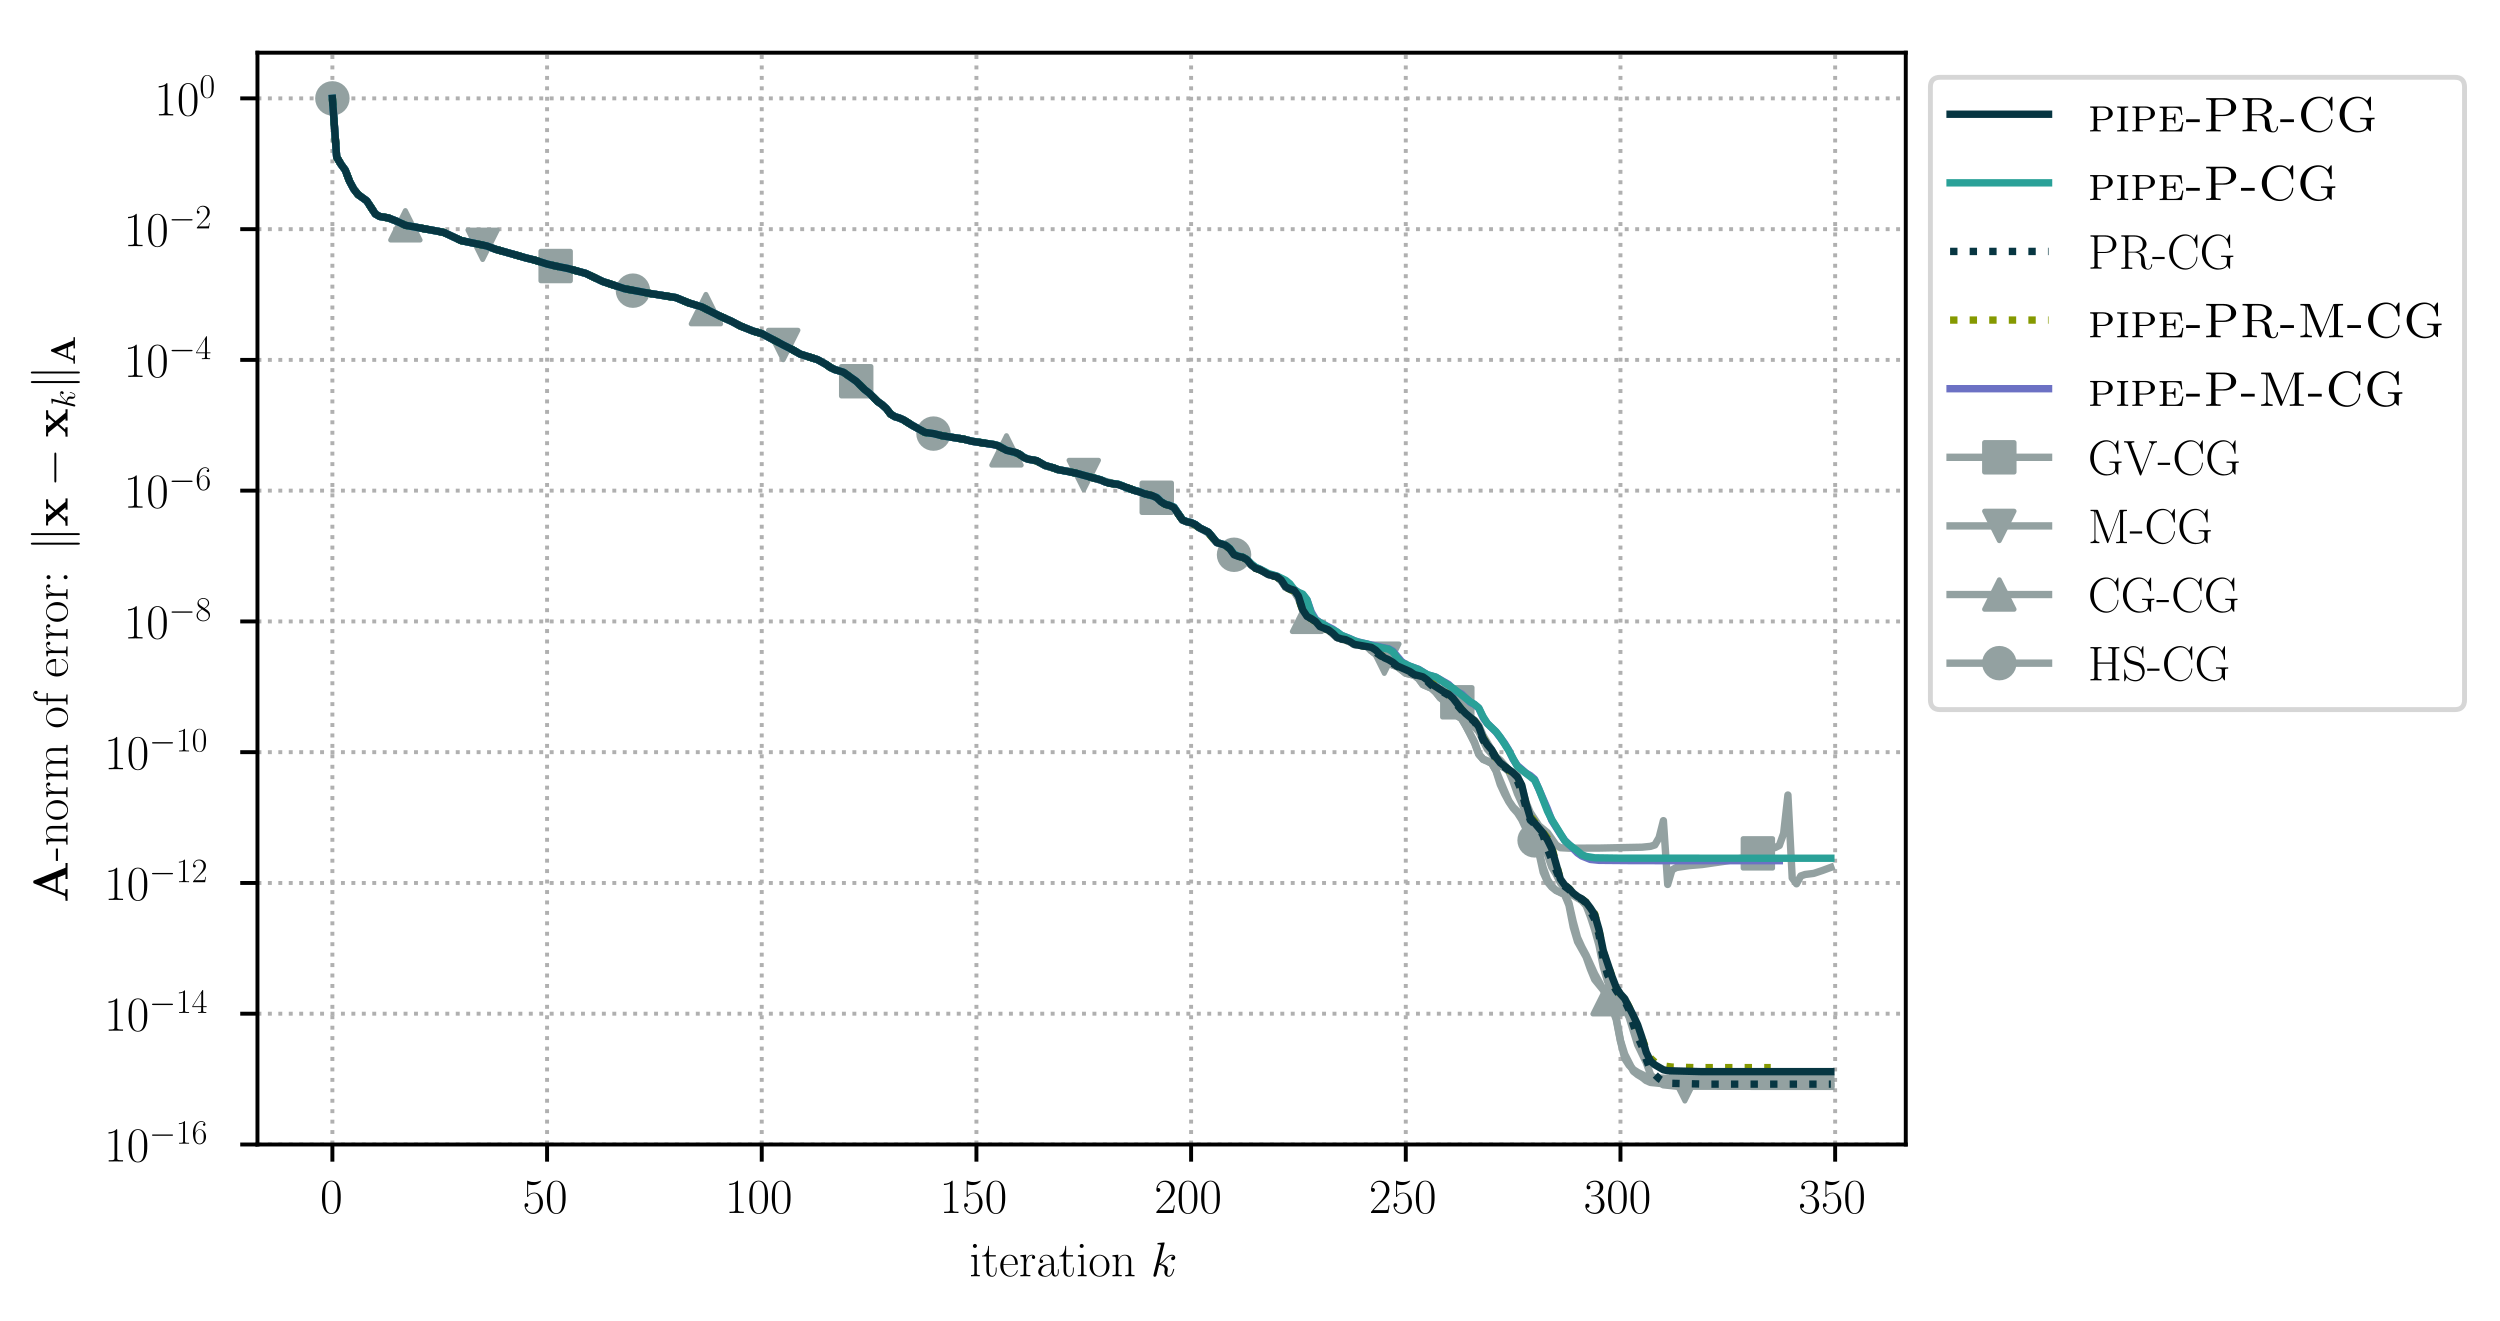 <?xml version="1.0" encoding="utf-8" standalone="no"?>
<!DOCTYPE svg PUBLIC "-//W3C//DTD SVG 1.1//EN"
  "http://www.w3.org/Graphics/SVG/1.1/DTD/svg11.dtd">
<!-- Created with matplotlib (https://matplotlib.org/) -->
<svg height="268.371pt" version="1.1" viewBox="0 0 507.791 268.371" width="507.791pt" xmlns="http://www.w3.org/2000/svg" xmlns:xlink="http://www.w3.org/1999/xlink">
 <defs>
  <style type="text/css">
*{stroke-linecap:butt;stroke-linejoin:round;}
  </style>
 </defs>
 <g id="figure_1">
  <g id="patch_1">
   <path d="M -0 268.371 
L 507.791 268.371 
L 507.791 0 
L -0 0 
z
" style="fill:#ffffff;"/>
  </g>
  <g id="axes_1">
   <g id="patch_2">
    <path d="M 52.294 232.46 
L 387.094 232.46 
L 387.094 10.7 
L 52.294 10.7 
z
" style="fill:#ffffff;"/>
   </g>
   <g id="matplotlib.axis_1">
    <g id="xtick_1">
     <g id="line2d_1">
      <path clip-path="url(#p964fa2672a)" d="M 67.513 232.46 
L 67.513 10.7 
" style="fill:none;stroke:#b0b0b0;stroke-dasharray:0.8,1.32;stroke-dashoffset:0;stroke-width:0.8;"/>
     </g>
     <g id="line2d_2">
      <defs>
       <path d="M 0 0 
L 0 3.5 
" id="m8ad031b88f" style="stroke:#000000;stroke-width:0.8;"/>
      </defs>
      <g>
       <use style="stroke:#000000;stroke-width:0.8;" x="67.513" xlink:href="#m8ad031b88f" y="232.46"/>
      </g>
     </g>
     <g id="text_1">
      <!-- $0$ -->
      <defs>
       <path d="M 42 31.844 
C 42 37.969 41.906 48.422 37.703 56.453 
C 34 63.484 28.094 66 22.906 66 
C 18.094 66 12 63.781 8.203 56.562 
C 4.203 49.016 3.797 39.672 3.797 31.844 
C 3.797 26.109 3.906 17.375 7 9.734 
C 11.297 -0.609 19 -2 22.906 -2 
C 27.5 -2 34.5 -0.109 38.594 9.438 
C 41.594 16.375 42 24.5 42 31.844 
z
M 22.906 -0.406 
C 16.5 -0.406 12.703 5.125 11.297 12.75 
C 10.203 18.688 10.203 27.328 10.203 32.953 
C 10.203 40.688 10.203 47.109 11.5 53.234 
C 13.406 61.781 19 64.391 22.906 64.391 
C 27 64.391 32.297 61.672 34.203 53.438 
C 35.5 47.719 35.594 40.984 35.594 32.953 
C 35.594 26.422 35.594 18.375 34.406 12.453 
C 32.297 1.5 26.406 -0.406 22.906 -0.406 
z
" id="CMR17-48"/>
      </defs>
      <g transform="translate(65.022 246.378)scale(0.1 -0.1)">
       <use transform="scale(0.996)" xlink:href="#CMR17-48"/>
      </g>
     </g>
    </g>
    <g id="xtick_2">
     <g id="line2d_3">
      <path clip-path="url(#p964fa2672a)" d="M 111.118 232.46 
L 111.118 10.7 
" style="fill:none;stroke:#b0b0b0;stroke-dasharray:0.8,1.32;stroke-dashoffset:0;stroke-width:0.8;"/>
     </g>
     <g id="line2d_4">
      <g>
       <use style="stroke:#000000;stroke-width:0.8;" x="111.118" xlink:href="#m8ad031b88f" y="232.46"/>
      </g>
     </g>
     <g id="text_2">
      <!-- $50$ -->
      <defs>
       <path d="M 11.406 58.594 
C 12.406 58.188 16.5 56.891 20.703 56.891 
C 30 56.891 35.094 61.891 38 64.688 
C 38 65.484 38 66 37.406 66 
C 37.297 66 37.094 66 36.297 65.594 
C 32.797 64.094 28.703 63 23.703 63 
C 20.703 63 16.203 63.359 11.297 65.484 
C 10.203 66 10 66 9.906 66 
C 9.406 66 9.297 65.891 9.297 63.906 
L 9.297 34.859 
C 9.297 33.016 9.297 32.5 10.297 32.5 
C 10.797 32.5 11 32.703 11.5 33.422 
C 14.703 38.047 19.094 40 24.094 40 
C 27.594 40 35.094 37.734 35.094 20.203 
C 35.094 16.984 35.094 11.188 32.094 6.594 
C 29.594 2.484 25.703 0.391 21.406 0.391 
C 14.797 0.391 8.094 4.984 6.297 12.688 
C 6.703 12.594 7.5 12.391 7.906 12.391 
C 9.203 12.391 11.703 13.094 11.703 16.188 
C 11.703 18.891 9.797 20 7.906 20 
C 5.594 20 4.094 18.594 4.094 15.797 
C 4.094 7.094 11 -2 21.594 -2 
C 31.906 -2 41.703 6.891 41.703 19.797 
C 41.703 32.094 33.906 41.594 24.203 41.594 
C 19.094 41.594 14.797 39.688 11.406 36 
z
" id="CMR17-53"/>
      </defs>
      <g transform="translate(106.136 246.378)scale(0.1 -0.1)">
       <use transform="scale(0.996)" xlink:href="#CMR17-53"/>
       <use transform="translate(45.69 0)scale(0.996)" xlink:href="#CMR17-48"/>
      </g>
     </g>
    </g>
    <g id="xtick_3">
     <g id="line2d_5">
      <path clip-path="url(#p964fa2672a)" d="M 154.723 232.46 
L 154.723 10.7 
" style="fill:none;stroke:#b0b0b0;stroke-dasharray:0.8,1.32;stroke-dashoffset:0;stroke-width:0.8;"/>
     </g>
     <g id="line2d_6">
      <g>
       <use style="stroke:#000000;stroke-width:0.8;" x="154.723" xlink:href="#m8ad031b88f" y="232.46"/>
      </g>
     </g>
     <g id="text_3">
      <!-- $100$ -->
      <defs>
       <path d="M 26.594 63.797 
C 26.594 65.891 26.5 66 25.094 66 
C 21.203 61.359 15.297 59.891 9.703 59.688 
C 9.406 59.688 8.906 59.688 8.797 59.5 
C 8.703 59.297 8.703 59.094 8.703 57 
C 11.797 57 17 57.594 21 59.984 
L 21 7.297 
C 21 3.797 20.797 2.594 12.203 2.594 
L 9.203 2.594 
L 9.203 0 
C 14 0.094 19 0.188 23.797 0.188 
C 28.594 0.188 33.594 0.094 38.406 0 
L 38.406 2.594 
L 35.406 2.594 
C 26.797 2.594 26.594 3.688 26.594 7.297 
z
" id="CMR17-49"/>
      </defs>
      <g transform="translate(147.251 246.378)scale(0.1 -0.1)">
       <use transform="scale(0.996)" xlink:href="#CMR17-49"/>
       <use transform="translate(45.69 0)scale(0.996)" xlink:href="#CMR17-48"/>
       <use transform="translate(91.381 0)scale(0.996)" xlink:href="#CMR17-48"/>
      </g>
     </g>
    </g>
    <g id="xtick_4">
     <g id="line2d_7">
      <path clip-path="url(#p964fa2672a)" d="M 198.328 232.46 
L 198.328 10.7 
" style="fill:none;stroke:#b0b0b0;stroke-dasharray:0.8,1.32;stroke-dashoffset:0;stroke-width:0.8;"/>
     </g>
     <g id="line2d_8">
      <g>
       <use style="stroke:#000000;stroke-width:0.8;" x="198.328" xlink:href="#m8ad031b88f" y="232.46"/>
      </g>
     </g>
     <g id="text_4">
      <!-- $150$ -->
      <g transform="translate(190.856 246.378)scale(0.1 -0.1)">
       <use transform="scale(0.996)" xlink:href="#CMR17-49"/>
       <use transform="translate(45.69 0)scale(0.996)" xlink:href="#CMR17-53"/>
       <use transform="translate(91.381 0)scale(0.996)" xlink:href="#CMR17-48"/>
      </g>
     </g>
    </g>
    <g id="xtick_5">
     <g id="line2d_9">
      <path clip-path="url(#p964fa2672a)" d="M 241.933 232.46 
L 241.933 10.7 
" style="fill:none;stroke:#b0b0b0;stroke-dasharray:0.8,1.32;stroke-dashoffset:0;stroke-width:0.8;"/>
     </g>
     <g id="line2d_10">
      <g>
       <use style="stroke:#000000;stroke-width:0.8;" x="241.933" xlink:href="#m8ad031b88f" y="232.46"/>
      </g>
     </g>
     <g id="text_5">
      <!-- $200$ -->
      <defs>
       <path d="M 41.703 15.469 
L 39.906 15.469 
C 38.906 8.391 38.094 7.188 37.703 6.594 
C 37.203 5.797 30 5.797 28.594 5.797 
L 9.406 5.797 
C 13 9.688 20 16.766 28.5 24.938 
C 34.594 30.719 41.703 37.5 41.703 47.391 
C 41.703 59.188 32.297 66 21.797 66 
C 10.797 66 4.094 56.297 4.094 47.297 
C 4.094 43.391 7 42.891 8.203 42.891 
C 9.203 42.891 12.203 43.484 12.203 46.984 
C 12.203 50.094 9.594 51 8.203 51 
C 7.594 51 7 50.891 6.594 50.688 
C 8.5 59.188 14.297 63.391 20.406 63.391 
C 29.094 63.391 34.797 56.5 34.797 47.391 
C 34.797 38.703 29.703 31.219 24 24.734 
L 4.094 2.297 
L 4.094 0 
L 39.297 0 
z
" id="CMR17-50"/>
      </defs>
      <g transform="translate(234.461 246.378)scale(0.1 -0.1)">
       <use transform="scale(0.996)" xlink:href="#CMR17-50"/>
       <use transform="translate(45.69 0)scale(0.996)" xlink:href="#CMR17-48"/>
       <use transform="translate(91.381 0)scale(0.996)" xlink:href="#CMR17-48"/>
      </g>
     </g>
    </g>
    <g id="xtick_6">
     <g id="line2d_11">
      <path clip-path="url(#p964fa2672a)" d="M 285.538 232.46 
L 285.538 10.7 
" style="fill:none;stroke:#b0b0b0;stroke-dasharray:0.8,1.32;stroke-dashoffset:0;stroke-width:0.8;"/>
     </g>
     <g id="line2d_12">
      <g>
       <use style="stroke:#000000;stroke-width:0.8;" x="285.538" xlink:href="#m8ad031b88f" y="232.46"/>
      </g>
     </g>
     <g id="text_6">
      <!-- $250$ -->
      <g transform="translate(278.066 246.378)scale(0.1 -0.1)">
       <use transform="scale(0.996)" xlink:href="#CMR17-50"/>
       <use transform="translate(45.69 0)scale(0.996)" xlink:href="#CMR17-53"/>
       <use transform="translate(91.381 0)scale(0.996)" xlink:href="#CMR17-48"/>
      </g>
     </g>
    </g>
    <g id="xtick_7">
     <g id="line2d_13">
      <path clip-path="url(#p964fa2672a)" d="M 329.143 232.46 
L 329.143 10.7 
" style="fill:none;stroke:#b0b0b0;stroke-dasharray:0.8,1.32;stroke-dashoffset:0;stroke-width:0.8;"/>
     </g>
     <g id="line2d_14">
      <g>
       <use style="stroke:#000000;stroke-width:0.8;" x="329.143" xlink:href="#m8ad031b88f" y="232.46"/>
      </g>
     </g>
     <g id="text_7">
      <!-- $300$ -->
      <defs>
       <path d="M 22.094 34 
C 31 34 34.906 26.141 34.906 17.094 
C 34.906 5.031 28.5 0.391 22.703 0.391 
C 17.406 0.391 8.797 3.016 6.094 10.797 
C 6.594 10.594 7.094 10.594 7.594 10.594 
C 10 10.594 11.797 12.188 11.797 14.797 
C 11.797 17.688 9.594 19 7.594 19 
C 5.906 19 3.297 18.188 3.297 14.484 
C 3.297 5.234 12.297 -2 22.906 -2 
C 34 -2 42.5 6.75 42.5 16.984 
C 42.5 26.844 34.5 34 25 35.094 
C 32.594 36.672 39.906 43.375 39.906 52.391 
C 39.906 60.25 32 66 23 66 
C 13.906 66 5.906 60.344 5.906 52.297 
C 5.906 48.797 8.5 48.188 9.797 48.188 
C 11.906 48.188 13.703 49.484 13.703 52.094 
C 13.703 54.688 11.906 56 9.797 56 
C 9.406 56 8.906 56 8.5 55.797 
C 11.406 62.484 19.297 63.688 22.797 63.688 
C 26.297 63.688 32.906 61.969 32.906 52.297 
C 32.906 49.484 32.5 44.547 29.094 40.219 
C 26.094 36.391 22.703 36.188 19.406 35.891 
C 18.906 35.891 16.594 35.688 16.203 35.688 
C 15.5 35.594 15.094 35.5 15.094 34.797 
C 15.094 34.094 15.203 34 17.203 34 
z
" id="CMR17-51"/>
      </defs>
      <g transform="translate(321.671 246.378)scale(0.1 -0.1)">
       <use transform="scale(0.996)" xlink:href="#CMR17-51"/>
       <use transform="translate(45.69 0)scale(0.996)" xlink:href="#CMR17-48"/>
       <use transform="translate(91.381 0)scale(0.996)" xlink:href="#CMR17-48"/>
      </g>
     </g>
    </g>
    <g id="xtick_8">
     <g id="line2d_15">
      <path clip-path="url(#p964fa2672a)" d="M 372.748 232.46 
L 372.748 10.7 
" style="fill:none;stroke:#b0b0b0;stroke-dasharray:0.8,1.32;stroke-dashoffset:0;stroke-width:0.8;"/>
     </g>
     <g id="line2d_16">
      <g>
       <use style="stroke:#000000;stroke-width:0.8;" x="372.748" xlink:href="#m8ad031b88f" y="232.46"/>
      </g>
     </g>
     <g id="text_8">
      <!-- $350$ -->
      <g transform="translate(365.276 246.378)scale(0.1 -0.1)">
       <use transform="scale(0.996)" xlink:href="#CMR17-51"/>
       <use transform="translate(45.69 0)scale(0.996)" xlink:href="#CMR17-53"/>
       <use transform="translate(91.381 0)scale(0.996)" xlink:href="#CMR17-48"/>
      </g>
     </g>
    </g>
    <g id="text_9">
     <!-- iteration $k$ -->
     <defs>
      <path d="M 15.5 61.891 
C 15.5 64.094 13.703 66 11.406 66 
C 9.203 66 7.297 64.188 7.297 61.891 
C 7.297 59.688 9.094 57.797 11.406 57.797 
C 13.594 57.797 15.5 59.594 15.5 61.891 
z
M 3.797 42.891 
L 3.797 40.297 
C 9.406 40.297 10.203 39.688 10.203 34.859 
L 10.203 6.922 
C 10.203 3.094 9.797 2.594 3.406 2.594 
L 3.406 0 
C 5.797 0.188 10.094 0.188 12.594 0.188 
C 15 0.188 19.094 0.188 21.406 0 
L 21.406 2.594 
C 15.5 2.594 15.297 3.203 15.297 6.812 
L 15.297 44 
z
" id="CMR17-105"/>
      <path d="M 15.094 40.391 
L 29.094 40.391 
L 29.094 43 
L 15.094 43 
L 15.094 62 
L 13.297 62 
C 13.094 51.438 9.594 42.188 1.094 41.984 
L 1.094 40.391 
L 9.797 40.391 
L 9.797 12.156 
C 9.797 10.234 9.797 -1 21.406 -1 
C 27.297 -1 30.703 4.812 30.703 12.25 
L 30.703 17.984 
L 28.906 17.984 
L 28.906 12.344 
C 28.906 5.422 26.203 0.797 22 0.797 
C 19.094 0.797 15.094 2.797 15.094 11.953 
z
" id="CMR17-116"/>
      <path d="M 38.094 23.484 
C 38.5 23.891 38.5 24.094 38.5 25.094 
C 38.5 35.172 33.094 44 21.703 44 
C 11.094 44 2.703 33.984 2.703 21.781 
C 2.703 8.656 12.203 -1 22.797 -1 
C 34 -1 38.406 9.672 38.406 11.797 
C 38.406 12.5 37.797 12.5 37.594 12.5 
C 36.906 12.5 36.797 12.297 36.406 11.078 
C 34.203 4.219 28.703 0.797 23.5 0.797 
C 19.203 0.797 14.906 3.219 12.203 7.656 
C 9.094 12.797 9.094 18.75 9.094 23.484 
z
M 9.203 25 
C 9.906 39.234 17.594 42.391 21.594 42.391 
C 28.406 42.391 33 36.062 33.094 25 
z
" id="CMR17-101"/>
      <path d="M 15 23.703 
C 15 33.344 19.094 42.391 26.594 42.391 
C 27.297 42.391 28 42.297 28.703 41.984 
C 28.703 41.984 26.5 41.281 26.5 38.672 
C 26.5 36.266 28.406 35.266 29.906 35.266 
C 31.094 35.266 33.297 35.969 33.297 38.781 
C 33.297 41.984 30.094 44 26.703 44 
C 19.094 44 15.797 36.562 14.797 33.047 
L 14.703 33.047 
L 14.703 44 
L 3.094 42.891 
L 3.094 40.281 
C 9 40.281 9.906 39.688 9.906 34.859 
L 9.906 6.922 
C 9.906 3.094 9.5 2.594 3.094 2.594 
L 3.094 0 
C 5.5 0.188 10.094 0.188 12.703 0.188 
C 15.594 0.188 20.703 0.188 23.406 0 
L 23.406 2.594 
C 16.203 2.594 15 2.594 15 7.109 
z
" id="CMR17-114"/>
      <path d="M 36 25.875 
C 36 32 36 35.547 31.797 39.594 
C 28.094 42.984 23.797 44 20.406 44 
C 12.5 44 6.797 37.625 6.797 30.891 
C 6.797 27.188 9.797 27 10.406 27 
C 11.703 27 14 27.797 14 30.594 
C 14 33.094 12.094 34.188 10.406 34.188 
C 10 34.188 9.5 34.094 9.203 34 
C 11.297 40.531 16.703 42.391 20.203 42.391 
C 25.203 42.391 30.703 37.828 30.703 29.297 
L 30.703 25.5 
C 24.797 25.297 17.703 24.5 12.094 21.453 
C 5.797 17.922 4 12.844 4 9 
C 4 1.203 13 -1 18.297 -1 
C 23.797 -1 28.906 2.109 31.094 7.891 
C 31.297 3.422 34.094 -0.609 38.5 -0.609 
C 40.594 -0.609 45.906 0.797 45.906 8.797 
L 45.906 14.469 
L 44.094 14.469 
L 44.094 8.703 
C 44.094 2.516 41.406 1.703 40.094 1.703 
C 36 1.703 36 6.969 36 11.438 
z
M 30.703 13.859 
C 30.703 5.047 24.5 0.594 19 0.594 
C 14 0.594 10.094 4.344 10.094 9 
C 10.094 12.047 11.406 17.406 17.203 20.656 
C 22 23.391 27.5 23.797 30.703 24 
z
" id="CMR17-97"/>
      <path d="M 43.094 21.188 
C 43.094 34 33.797 44 22.906 44 
C 12 44 2.703 34 2.703 21.188 
C 2.703 8.594 12 -1 22.906 -1 
C 33.797 -1 43.094 8.594 43.094 21.188 
z
M 22.906 0.797 
C 18.203 0.797 14.203 3.594 11.906 7.5 
C 9.406 12 9.094 17.594 9.094 22 
C 9.094 26.188 9.297 31.391 11.906 35.891 
C 13.906 39.188 17.797 42.391 22.906 42.391 
C 27.406 42.391 31.203 39.891 33.594 36.391 
C 36.703 31.688 36.703 25.094 36.703 22 
C 36.703 18.094 36.5 12.094 33.797 7.297 
C 31 2.688 26.703 0.797 22.906 0.797 
z
" id="CMR17-111"/>
      <path d="M 41.5 30.531 
C 41.5 35.656 40.5 44 28.703 44 
C 20.797 44 16.703 37.875 15.203 33.844 
L 15.094 33.844 
L 15.094 44 
L 3.297 42.891 
L 3.297 40.281 
C 9.203 40.281 10.094 39.688 10.094 34.859 
L 10.094 6.922 
C 10.094 3.094 9.703 2.594 3.297 2.594 
L 3.297 0 
C 5.703 0.188 10.094 0.188 12.703 0.188 
C 15.297 0.188 19.797 0.188 22.203 0 
L 22.203 2.594 
C 15.797 2.594 15.406 3 15.406 6.922 
L 15.406 26.219 
C 15.406 35.453 21 42.391 28 42.391 
C 35.406 42.391 36.203 35.766 36.203 30.938 
L 36.203 6.922 
C 36.203 3.094 35.797 2.594 29.406 2.594 
L 29.406 0 
C 31.797 0.188 36.203 0.188 38.797 0.188 
C 41.406 0.188 45.906 0.188 48.297 0 
L 48.297 2.594 
C 41.906 2.594 41.5 3 41.5 6.922 
z
" id="CMR17-110"/>
      <path d="M 28.094 66.484 
C 28.203 66.891 28.406 67.484 28.406 67.984 
C 28.406 69 27.406 69 27.203 69 
C 27.094 69 23.5 68.688 21.703 68.484 
C 20 68.391 18.5 68.188 16.703 68.094 
C 14.297 67.891 13.594 67.797 13.594 65.984 
C 13.594 64.984 14.594 64.984 15.594 64.984 
C 20.703 64.984 20.703 64.109 20.703 63.125 
C 20.703 62.719 20.703 62.531 20.203 60.75 
L 5.906 3.906 
C 5.5 2.391 5.5 2.203 5.5 1.594 
C 5.5 -0.609 7.203 -1 8.203 -1 
C 11 -1 11.594 1.188 12.406 4.297 
L 17.094 23.062 
C 24.297 22.266 28.594 19.25 28.594 14.438 
C 28.594 13.828 28.594 13.438 28.297 11.922 
C 27.906 10.422 27.906 9.219 27.906 8.719 
C 27.906 2.891 31.703 -1 36.797 -1 
C 41.406 -1 43.797 3.203 44.594 4.609 
C 46.703 8.312 48 13.938 48 14.328 
C 48 14.828 47.594 15.234 47 15.234 
C 46.094 15.234 46 14.828 45.594 13.234 
C 44.203 8.016 42.094 1 37 1 
C 35 1 33.703 2 33.703 5.812 
C 33.703 7.719 34.094 9.922 34.5 11.422 
C 34.906 13.234 34.906 13.328 34.906 14.531 
C 34.906 20.453 29.594 23.766 20.406 24.969 
C 24 27.172 27.594 31.078 29 32.594 
C 34.703 38.984 38.594 41.984 43.203 41.984 
C 45.5 41.984 46.094 41.484 46.797 41 
C 43.094 40.594 41.703 37.984 41.703 35.984 
C 41.703 33.594 43.594 32.797 45 32.797 
C 47.703 32.797 50.094 35.094 50.094 38.297 
C 50.094 41.156 47.797 44 43.297 44 
C 37.797 44 33.297 40.297 26.203 32.297 
C 25.203 31.078 21.5 27.281 17.797 25.875 
z
" id="CMMI12-107"/>
     </defs>
     <g transform="translate(196.885 259.234)scale(0.1 -0.1)">
      <use transform="scale(0.996)" xlink:href="#CMR17-105"/>
      <use transform="translate(24.871 0)scale(0.996)" xlink:href="#CMR17-116"/>
      <use transform="translate(60.152 0)scale(0.996)" xlink:href="#CMR17-101"/>
      <use transform="translate(100.637 0)scale(0.996)" xlink:href="#CMR17-114"/>
      <use transform="translate(135.918 0)scale(0.996)" xlink:href="#CMR17-97"/>
      <use transform="translate(181.609 0)scale(0.996)" xlink:href="#CMR17-116"/>
      <use transform="translate(216.889 0)scale(0.996)" xlink:href="#CMR17-105"/>
      <use transform="translate(241.761 0)scale(0.996)" xlink:href="#CMR17-111"/>
      <use transform="translate(287.451 0)scale(0.996)" xlink:href="#CMR17-110"/>
      <use transform="translate(368.422 0)scale(0.996)" xlink:href="#CMMI12-107"/>
     </g>
    </g>
   </g>
   <g id="matplotlib.axis_2">
    <g id="ytick_1">
     <g id="line2d_17">
      <path clip-path="url(#p964fa2672a)" d="M 52.294 232.46 
L 387.094 232.46 
" style="fill:none;stroke:#b0b0b0;stroke-dasharray:0.8,1.32;stroke-dashoffset:0;stroke-width:0.8;"/>
     </g>
     <g id="line2d_18">
      <defs>
       <path d="M 0 0 
L -3.5 0 
" id="m47f7bc1348" style="stroke:#000000;stroke-width:0.8;"/>
      </defs>
      <g>
       <use style="stroke:#000000;stroke-width:0.8;" x="52.294" xlink:href="#m47f7bc1348" y="232.46"/>
      </g>
     </g>
     <g id="text_10">
      <!-- $10^{-16}$ -->
      <defs>
       <path d="M 65.906 23 
C 67.594 23 69.406 23 69.406 25 
C 69.406 27 67.594 27 65.906 27 
L 11.797 27 
C 10.094 27 8.297 27 8.297 25 
C 8.297 23 10.094 23 11.797 23 
z
" id="CMSY10-0"/>
       <path d="M 10.594 34.344 
C 10.594 58 21.797 63.688 28.297 63.688 
C 30.406 63.688 35.5 63.266 37.5 59.094 
C 35.906 59.094 32.906 59.094 32.906 55.594 
C 32.906 52.891 35.094 52 36.5 52 
C 37.406 52 40.094 52.391 40.094 55.797 
C 40.094 62.297 35.094 66 28.203 66 
C 16.297 66 3.797 53.297 3.797 31.422 
C 3.797 4.016 15.094 -2 23.094 -2 
C 32.797 -2 42 6.734 42 20.234 
C 42 32.828 33.906 42 23.703 42 
C 17.594 42 13.094 37.969 10.594 30.922 
z
M 23.094 0.391 
C 10.797 0.391 10.797 18.938 10.797 22.656 
C 10.797 29.906 14.203 40.391 23.5 40.391 
C 25.203 40.391 30.094 40.391 33.406 33.438 
C 35.203 29.516 35.203 25.375 35.203 20.344 
C 35.203 14.906 35.203 10.875 33.094 6.844 
C 30.906 2.703 27.703 0.391 23.094 0.391 
z
" id="CMR17-54"/>
      </defs>
      <g transform="translate(21.163 235.919)scale(0.1 -0.1)">
       <use transform="scale(0.996)" xlink:href="#CMR17-49"/>
       <use transform="translate(45.69 0)scale(0.996)" xlink:href="#CMR17-48"/>
       <use transform="translate(91.381 36.154)scale(0.697)" xlink:href="#CMSY10-0"/>
       <use transform="translate(145.622 36.154)scale(0.697)" xlink:href="#CMR17-49"/>
       <use transform="translate(177.605 36.154)scale(0.697)" xlink:href="#CMR17-54"/>
      </g>
     </g>
    </g>
    <g id="ytick_2">
     <g id="line2d_19">
      <path clip-path="url(#p964fa2672a)" d="M 52.294 205.9 
L 387.094 205.9 
" style="fill:none;stroke:#b0b0b0;stroke-dasharray:0.8,1.32;stroke-dashoffset:0;stroke-width:0.8;"/>
     </g>
     <g id="line2d_20">
      <g>
       <use style="stroke:#000000;stroke-width:0.8;" x="52.294" xlink:href="#m47f7bc1348" y="205.9"/>
      </g>
     </g>
     <g id="text_11">
      <!-- $10^{-14}$ -->
      <defs>
       <path d="M 33.594 64.797 
C 33.594 66.891 33.5 67 31.703 67 
L 2 19.594 
L 2 17 
L 27.797 17 
L 27.797 7.188 
C 27.797 3.594 27.594 2.594 20.594 2.594 
L 18.703 2.594 
L 18.703 0 
C 21.906 0.188 27.297 0.188 30.703 0.188 
C 34.094 0.188 39.5 0.188 42.703 0 
L 42.703 2.594 
L 40.797 2.594 
C 33.797 2.594 33.594 3.594 33.594 7.188 
L 33.594 17 
L 43.797 17 
L 43.797 19.594 
L 33.594 19.594 
z
M 28.094 58.172 
L 28.094 19.594 
L 4 19.594 
z
" id="CMR17-52"/>
      </defs>
      <g transform="translate(21.163 209.36)scale(0.1 -0.1)">
       <use transform="scale(0.996)" xlink:href="#CMR17-49"/>
       <use transform="translate(45.69 0)scale(0.996)" xlink:href="#CMR17-48"/>
       <use transform="translate(91.381 36.154)scale(0.697)" xlink:href="#CMSY10-0"/>
       <use transform="translate(145.622 36.154)scale(0.697)" xlink:href="#CMR17-49"/>
       <use transform="translate(177.605 36.154)scale(0.697)" xlink:href="#CMR17-52"/>
      </g>
     </g>
    </g>
    <g id="ytick_3">
     <g id="line2d_21">
      <path clip-path="url(#p964fa2672a)" d="M 52.294 179.341 
L 387.094 179.341 
" style="fill:none;stroke:#b0b0b0;stroke-dasharray:0.8,1.32;stroke-dashoffset:0;stroke-width:0.8;"/>
     </g>
     <g id="line2d_22">
      <g>
       <use style="stroke:#000000;stroke-width:0.8;" x="52.294" xlink:href="#m47f7bc1348" y="179.341"/>
      </g>
     </g>
     <g id="text_12">
      <!-- $10^{-12}$ -->
      <g transform="translate(21.163 182.8)scale(0.1 -0.1)">
       <use transform="scale(0.996)" xlink:href="#CMR17-49"/>
       <use transform="translate(45.69 0)scale(0.996)" xlink:href="#CMR17-48"/>
       <use transform="translate(91.381 36.154)scale(0.697)" xlink:href="#CMSY10-0"/>
       <use transform="translate(145.622 36.154)scale(0.697)" xlink:href="#CMR17-49"/>
       <use transform="translate(177.605 36.154)scale(0.697)" xlink:href="#CMR17-50"/>
      </g>
     </g>
    </g>
    <g id="ytick_4">
     <g id="line2d_23">
      <path clip-path="url(#p964fa2672a)" d="M 52.294 152.781 
L 387.094 152.781 
" style="fill:none;stroke:#b0b0b0;stroke-dasharray:0.8,1.32;stroke-dashoffset:0;stroke-width:0.8;"/>
     </g>
     <g id="line2d_24">
      <g>
       <use style="stroke:#000000;stroke-width:0.8;" x="52.294" xlink:href="#m47f7bc1348" y="152.781"/>
      </g>
     </g>
     <g id="text_13">
      <!-- $10^{-10}$ -->
      <g transform="translate(21.163 156.24)scale(0.1 -0.1)">
       <use transform="scale(0.996)" xlink:href="#CMR17-49"/>
       <use transform="translate(45.69 0)scale(0.996)" xlink:href="#CMR17-48"/>
       <use transform="translate(91.381 36.154)scale(0.697)" xlink:href="#CMSY10-0"/>
       <use transform="translate(145.622 36.154)scale(0.697)" xlink:href="#CMR17-49"/>
       <use transform="translate(177.605 36.154)scale(0.697)" xlink:href="#CMR17-48"/>
      </g>
     </g>
    </g>
    <g id="ytick_5">
     <g id="line2d_25">
      <path clip-path="url(#p964fa2672a)" d="M 52.294 126.221 
L 387.094 126.221 
" style="fill:none;stroke:#b0b0b0;stroke-dasharray:0.8,1.32;stroke-dashoffset:0;stroke-width:0.8;"/>
     </g>
     <g id="line2d_26">
      <g>
       <use style="stroke:#000000;stroke-width:0.8;" x="52.294" xlink:href="#m47f7bc1348" y="126.221"/>
      </g>
     </g>
     <g id="text_14">
      <!-- $10^{-8}$ -->
      <defs>
       <path d="M 27.203 35.766 
C 33.5 38.969 39.906 43.797 39.906 51.531 
C 39.906 60.688 31.094 66 23 66 
C 13.906 66 5.906 59.375 5.906 50.234 
C 5.906 47.719 6.5 43.391 10.406 39.578 
C 11.406 38.578 15.594 35.562 18.297 33.656 
C 13.797 31.344 3.297 25.812 3.297 14.766 
C 3.297 4.406 13.094 -2 22.797 -2 
C 33.5 -2 42.5 5.719 42.5 15.969 
C 42.5 25.109 36.406 29.328 32.406 32.047 
z
M 14.094 44.609 
C 13.297 45.109 9.297 48.219 9.297 52.938 
C 9.297 59.078 15.594 63.688 22.797 63.688 
C 30.703 63.688 36.5 58.062 36.5 51.531 
C 36.5 42.188 26.094 36.859 25.594 36.859 
C 25.5 36.859 25.406 36.859 24.594 37.469 
z
M 32.5 24 
C 34 22.906 38.797 19.578 38.797 13.453 
C 38.797 6.016 31.406 0.391 23 0.391 
C 13.906 0.391 7 6.922 7 14.859 
C 7 22.797 13.094 29.438 20 32.547 
z
" id="CMR17-56"/>
      </defs>
      <g transform="translate(25.134 129.68)scale(0.1 -0.1)">
       <use transform="scale(0.996)" xlink:href="#CMR17-49"/>
       <use transform="translate(45.69 0)scale(0.996)" xlink:href="#CMR17-48"/>
       <use transform="translate(91.381 36.154)scale(0.697)" xlink:href="#CMSY10-0"/>
       <use transform="translate(145.622 36.154)scale(0.697)" xlink:href="#CMR17-56"/>
      </g>
     </g>
    </g>
    <g id="ytick_6">
     <g id="line2d_27">
      <path clip-path="url(#p964fa2672a)" d="M 52.294 99.661 
L 387.094 99.661 
" style="fill:none;stroke:#b0b0b0;stroke-dasharray:0.8,1.32;stroke-dashoffset:0;stroke-width:0.8;"/>
     </g>
     <g id="line2d_28">
      <g>
       <use style="stroke:#000000;stroke-width:0.8;" x="52.294" xlink:href="#m47f7bc1348" y="99.661"/>
      </g>
     </g>
     <g id="text_15">
      <!-- $10^{-6}$ -->
      <g transform="translate(25.134 103.121)scale(0.1 -0.1)">
       <use transform="scale(0.996)" xlink:href="#CMR17-49"/>
       <use transform="translate(45.69 0)scale(0.996)" xlink:href="#CMR17-48"/>
       <use transform="translate(91.381 36.154)scale(0.697)" xlink:href="#CMSY10-0"/>
       <use transform="translate(145.622 36.154)scale(0.697)" xlink:href="#CMR17-54"/>
      </g>
     </g>
    </g>
    <g id="ytick_7">
     <g id="line2d_29">
      <path clip-path="url(#p964fa2672a)" d="M 52.294 73.102 
L 387.094 73.102 
" style="fill:none;stroke:#b0b0b0;stroke-dasharray:0.8,1.32;stroke-dashoffset:0;stroke-width:0.8;"/>
     </g>
     <g id="line2d_30">
      <g>
       <use style="stroke:#000000;stroke-width:0.8;" x="52.294" xlink:href="#m47f7bc1348" y="73.102"/>
      </g>
     </g>
     <g id="text_16">
      <!-- $10^{-4}$ -->
      <g transform="translate(25.134 76.561)scale(0.1 -0.1)">
       <use transform="scale(0.996)" xlink:href="#CMR17-49"/>
       <use transform="translate(45.69 0)scale(0.996)" xlink:href="#CMR17-48"/>
       <use transform="translate(91.381 36.154)scale(0.697)" xlink:href="#CMSY10-0"/>
       <use transform="translate(145.622 36.154)scale(0.697)" xlink:href="#CMR17-52"/>
      </g>
     </g>
    </g>
    <g id="ytick_8">
     <g id="line2d_31">
      <path clip-path="url(#p964fa2672a)" d="M 52.294 46.542 
L 387.094 46.542 
" style="fill:none;stroke:#b0b0b0;stroke-dasharray:0.8,1.32;stroke-dashoffset:0;stroke-width:0.8;"/>
     </g>
     <g id="line2d_32">
      <g>
       <use style="stroke:#000000;stroke-width:0.8;" x="52.294" xlink:href="#m47f7bc1348" y="46.542"/>
      </g>
     </g>
     <g id="text_17">
      <!-- $10^{-2}$ -->
      <g transform="translate(25.134 50.001)scale(0.1 -0.1)">
       <use transform="scale(0.996)" xlink:href="#CMR17-49"/>
       <use transform="translate(45.69 0)scale(0.996)" xlink:href="#CMR17-48"/>
       <use transform="translate(91.381 36.154)scale(0.697)" xlink:href="#CMSY10-0"/>
       <use transform="translate(145.622 36.154)scale(0.697)" xlink:href="#CMR17-50"/>
      </g>
     </g>
    </g>
    <g id="ytick_9">
     <g id="line2d_33">
      <path clip-path="url(#p964fa2672a)" d="M 52.294 19.982 
L 387.094 19.982 
" style="fill:none;stroke:#b0b0b0;stroke-dasharray:0.8,1.32;stroke-dashoffset:0;stroke-width:0.8;"/>
     </g>
     <g id="line2d_34">
      <g>
       <use style="stroke:#000000;stroke-width:0.8;" x="52.294" xlink:href="#m47f7bc1348" y="19.982"/>
      </g>
     </g>
     <g id="text_18">
      <!-- $10^{0}$ -->
      <g transform="translate(31.361 23.441)scale(0.1 -0.1)">
       <use transform="scale(0.996)" xlink:href="#CMR17-49"/>
       <use transform="translate(45.69 0)scale(0.996)" xlink:href="#CMR17-48"/>
       <use transform="translate(91.381 36.154)scale(0.697)" xlink:href="#CMR17-48"/>
      </g>
     </g>
    </g>
    <g id="text_19">
     <!-- $\mathbf{A}$-norm of error: $\| \mathbf{x}-\mathbf{x}_k \|_\mathbf{A}$ -->
     <defs>
      <path d="M 45.797 67.703 
C 45.094 69.5 44.906 70 42.5 70 
C 40 70 39.797 69.5 39.094 67.703 
L 14.297 6.703 
C 13.594 5.094 13.594 4.891 10.797 4.594 
C 8.297 4.297 7.906 4.297 5.703 4.297 
L 3.906 4.297 
L 3.906 0 
C 6.5 0.188 12.5 0.188 15.406 0.188 
C 18.094 0.188 25.406 0.188 27.703 0 
L 27.703 4.297 
C 25.5 4.297 21.703 4.297 18.906 5.406 
C 19.203 6.312 19.203 6.5 19.406 6.906 
L 24.703 20 
L 51.5 20 
L 57.797 4.297 
L 48.406 4.297 
L 48.406 0 
C 51.594 0.188 61.297 0.188 65.094 0.188 
C 68.297 0.188 78.5 0.188 81 0 
L 81 4.297 
L 71.5 4.297 
z
M 38.094 53.031 
L 49.703 24.297 
L 26.406 24.297 
z
" id="CMBX12-65"/>
      <path d="M 25.5 19.594 
L 25.5 24 
L 0.406 24 
L 0.406 19.594 
z
" id="CMR17-45"/>
      <path d="M 67.594 30.531 
C 67.594 35.562 66.703 44 54.797 44 
C 48 44 43.297 39.375 41.5 33.953 
L 41.406 33.953 
C 40.203 42.188 34.297 44 28.703 44 
C 20.797 44 16.703 37.875 15.203 33.844 
L 15.094 33.844 
L 15.094 44 
L 3.297 42.891 
L 3.297 40.281 
C 9.203 40.281 10.094 39.688 10.094 34.859 
L 10.094 6.922 
C 10.094 3.094 9.703 2.594 3.297 2.594 
L 3.297 0 
C 5.703 0.188 10.094 0.188 12.703 0.188 
C 15.297 0.188 19.797 0.188 22.203 0 
L 22.203 2.594 
C 15.797 2.594 15.406 3 15.406 6.922 
L 15.406 26.219 
C 15.406 35.453 21 42.391 28 42.391 
C 35.406 42.391 36.203 35.766 36.203 30.938 
L 36.203 6.922 
C 36.203 3.094 35.797 2.594 29.406 2.594 
L 29.406 0 
C 31.797 0.188 36.203 0.188 38.797 0.188 
C 41.406 0.188 45.906 0.188 48.297 0 
L 48.297 2.594 
C 41.906 2.594 41.5 3 41.5 6.922 
L 41.5 26.219 
C 41.5 35.453 47.094 42.391 54.094 42.391 
C 61.5 42.391 62.297 35.766 62.297 30.938 
L 62.297 6.922 
C 62.297 3.094 61.906 2.594 55.5 2.594 
L 55.5 0 
C 57.906 0.188 62.297 0.188 64.906 0.188 
C 67.5 0.188 72 0.188 74.406 0 
L 74.406 2.594 
C 68 2.594 67.594 3 67.594 6.922 
z
" id="CMR17-109"/>
      <path d="M 15.297 40.391 
L 26.703 40.391 
L 26.703 43 
L 15.094 43 
L 15.094 55.297 
C 15.094 63.688 19.297 68.391 23.594 68.391 
C 24.906 68.391 26.406 68.172 27.406 67.797 
C 26.594 67.594 24.5 66.891 24.5 64.391 
C 24.5 61.797 26.5 61 27.906 61 
C 29.297 61 31.297 61.797 31.297 64.391 
C 31.297 68.016 27.703 70 23.703 70 
C 18 70 10.203 65.797 10.203 55.094 
L 10.203 43 
L 2.203 43 
L 2.203 40.391 
L 10.203 40.391 
L 10.203 6.891 
C 10.203 3.094 9.797 2.594 3.406 2.594 
L 3.406 0 
C 5.797 0.188 10.406 0.188 13 0.188 
C 15.906 0.188 21 0.188 23.703 0 
L 23.703 2.594 
C 16.5 2.594 15.297 2.594 15.297 7.094 
z
" id="CMR17-102"/>
      <path d="M 16.594 38.891 
C 16.594 41.391 14.594 43 12.5 43 
C 10.5 43 8.406 41.391 8.406 38.891 
C 8.406 36.391 10.406 34.797 12.5 34.797 
C 14.5 34.797 16.594 36.391 16.594 38.891 
z
M 16.594 4.094 
C 16.594 6.594 14.594 8.188 12.5 8.188 
C 10.5 8.188 8.406 6.594 8.406 4.094 
C 8.406 1.594 10.406 0 12.5 0 
C 14.5 0 16.594 1.594 16.594 4.094 
z
" id="CMR17-58"/>
      <path d="M 17.203 71.594 
C 17.203 73.188 17.203 75 15.203 75 
C 13.203 75 13.203 72.797 13.203 71.297 
L 13.203 -21.312 
C 13.203 -22.906 13.203 -25 15.203 -25 
C 17.203 -25 17.203 -23.203 17.203 -21.609 
z
M 36.703 71.297 
C 36.703 72.891 36.703 75 34.703 75 
C 32.703 75 32.703 73.188 32.703 71.594 
L 32.703 -21.609 
C 32.703 -23.203 32.703 -25 34.703 -25 
C 36.703 -25 36.703 -22.812 36.703 -21.312 
z
" id="CMSY10-107"/>
      <path d="M 33.703 24.469 
L 45.297 37.609 
C 46.406 38.906 47.297 39.688 55.594 39.688 
L 55.594 44 
C 50 43.797 49.797 43.797 46.406 43.797 
C 43.5 43.797 39.203 43.797 36.406 44 
L 36.406 39.688 
C 38.297 39.688 40.406 39.203 40.406 38.5 
C 40.406 38.312 39.906 37.609 39.703 37.422 
L 31 27.719 
L 21.094 39.688 
L 25.297 39.688 
L 25.297 44 
C 23 43.797 16.203 43.797 13.5 43.797 
C 10.5 43.797 5.094 43.797 2.297 44 
L 2.297 39.688 
L 9.406 39.688 
L 25 20.906 
L 12 6.375 
C 10.797 4.984 10.094 4.297 1.797 4.297 
L 1.797 0 
C 7.797 0.188 8 0.188 11.094 0.188 
C 14 0.188 18.203 0.188 21 0 
L 21 4.297 
C 19.094 4.297 17 4.781 17 5.484 
C 17 5.578 17 5.672 17.703 6.469 
L 27.703 17.641 
L 38.797 4.297 
L 34.594 4.297 
L 34.594 0 
C 37 0.188 43.703 0.188 46.5 0.188 
C 49.5 0.188 54.797 0.188 57.594 0 
L 57.594 4.297 
L 50.594 4.297 
z
" id="CMBX12-120"/>
     </defs>
     <g transform="translate(15.225 183.363)rotate(-90)scale(0.1 -0.1)">
      <use transform="translate(0 14.944)scale(0.996)" xlink:href="#CMBX12-65"/>
      <use transform="translate(84.636 14.944)scale(0.996)" xlink:href="#CMR17-45"/>
      <use transform="translate(114.712 14.944)scale(0.996)" xlink:href="#CMR17-110"/>
      <use transform="translate(165.608 14.944)scale(0.996)" xlink:href="#CMR17-111"/>
      <use transform="translate(211.298 14.944)scale(0.996)" xlink:href="#CMR17-114"/>
      <use transform="translate(246.579 14.944)scale(0.996)" xlink:href="#CMR17-109"/>
      <use transform="translate(353.575 14.944)scale(0.996)" xlink:href="#CMR17-111"/>
      <use transform="translate(399.265 14.944)scale(0.996)" xlink:href="#CMR17-102"/>
      <use transform="translate(456.814 14.944)scale(0.996)" xlink:href="#CMR17-101"/>
      <use transform="translate(497.3 14.944)scale(0.996)" xlink:href="#CMR17-114"/>
      <use transform="translate(532.581 14.944)scale(0.996)" xlink:href="#CMR17-114"/>
      <use transform="translate(567.862 14.944)scale(0.996)" xlink:href="#CMR17-111"/>
      <use transform="translate(613.552 14.944)scale(0.996)" xlink:href="#CMR17-114"/>
      <use transform="translate(648.833 14.944)scale(0.996)" xlink:href="#CMR17-58"/>
      <use transform="translate(714.19 14.944)scale(0.996)" xlink:href="#CMSY10-107"/>
      <use transform="translate(764.003 14.944)scale(0.996)" xlink:href="#CMBX12-120"/>
      <use transform="translate(845.295 14.944)scale(0.996)" xlink:href="#CMSY10-0"/>
      <use transform="translate(944.922 14.944)scale(0.996)" xlink:href="#CMBX12-120"/>
      <use transform="translate(1004.075 0)scale(0.697)" xlink:href="#CMMI12-107"/>
      <use transform="translate(1042.429 14.944)scale(0.996)" xlink:href="#CMSY10-107"/>
      <use transform="translate(1092.242 0)scale(0.697)" xlink:href="#CMBX12-65"/>
     </g>
    </g>
   </g>
   <g id="line2d_35">
    <path clip-path="url(#p964fa2672a)" d="M 67.513 19.982 
L 68.385 31.894 
L 69.257 33.367 
L 70.129 34.554 
L 71.001 36.823 
L 71.873 38.435 
L 72.745 39.53 
L 74.489 40.791 
L 76.234 43.461 
L 77.106 43.966 
L 78.85 44.257 
L 80.594 44.939 
L 82.338 45.761 
L 89.315 47.046 
L 90.187 47.235 
L 93.676 48.871 
L 98.908 49.964 
L 100.653 50.634 
L 105.013 51.862 
L 106.757 52.374 
L 108.501 52.8 
L 111.118 53.629 
L 112.862 54.037 
L 115.478 54.572 
L 118.967 55.53 
L 122.455 57.193 
L 126.816 58.636 
L 132.048 59.617 
L 137.281 60.446 
L 139.897 61.533 
L 142.513 62.328 
L 146.002 64.107 
L 148.618 65.28 
L 150.362 66.206 
L 152.979 67.258 
L 154.723 67.759 
L 159.083 70.074 
L 160.828 70.958 
L 162.572 71.944 
L 164.316 72.492 
L 166.06 73.053 
L 167.804 74.024 
L 168.676 74.64 
L 169.549 75.067 
L 171.293 75.594 
L 173.909 77.439 
L 175.653 79.161 
L 176.525 79.827 
L 178.27 81.564 
L 179.142 82.183 
L 180.014 82.968 
L 180.886 84.1 
L 181.758 84.637 
L 182.63 84.894 
L 183.502 85.276 
L 185.246 86.371 
L 187.863 87.835 
L 189.607 88.071 
L 191.351 88.509 
L 195.712 89.197 
L 197.456 89.637 
L 201.816 90.288 
L 202.688 90.523 
L 204.433 91.482 
L 206.177 91.873 
L 207.049 92.28 
L 207.921 92.952 
L 208.793 93.279 
L 210.537 93.603 
L 212.282 94.585 
L 214.026 95.096 
L 214.898 95.408 
L 217.514 95.814 
L 219.258 96.306 
L 221.003 96.787 
L 226.235 98.237 
L 227.107 98.397 
L 230.596 99.677 
L 231.468 99.91 
L 232.34 100.269 
L 234.084 100.683 
L 234.956 101.108 
L 235.828 101.938 
L 236.7 102.444 
L 237.573 102.677 
L 238.445 103.123 
L 240.189 105.637 
L 241.061 105.991 
L 241.933 106.219 
L 242.805 106.652 
L 243.677 107.256 
L 245.421 108.173 
L 247.166 110.211 
L 248.91 110.76 
L 249.782 111.461 
L 250.654 112.682 
L 251.526 113.012 
L 252.398 113.186 
L 253.27 113.686 
L 254.142 114.743 
L 255.015 115.404 
L 255.887 115.706 
L 257.631 116.694 
L 259.375 117.176 
L 260.247 117.928 
L 261.119 119.251 
L 262.864 120.115 
L 263.736 121.426 
L 264.608 123.968 
L 265.48 125.244 
L 267.224 126.267 
L 268.096 127.276 
L 269.84 127.945 
L 270.712 128.625 
L 271.585 129.5 
L 272.457 129.769 
L 273.329 129.921 
L 274.201 130.342 
L 275.073 130.926 
L 277.689 131.297 
L 278.561 132.175 
L 279.433 132.81 
L 280.306 133.174 
L 281.178 133.824 
L 282.05 134.793 
L 283.794 135.367 
L 285.538 136.748 
L 287.282 137.162 
L 288.154 137.861 
L 289.027 139.044 
L 290.771 139.795 
L 291.643 140.601 
L 292.515 141.71 
L 294.259 143.092 
L 295.131 144.427 
L 296.003 145.395 
L 296.875 145.98 
L 297.748 147.438 
L 299.492 150.924 
L 300.364 153.248 
L 301.236 154.173 
L 302.108 154.538 
L 302.98 155.049 
L 303.852 156.475 
L 305.597 160.659 
L 306.469 162.67 
L 307.341 163.947 
L 308.213 164.78 
L 309.085 166.129 
L 310.829 169.478 
L 311.701 170.694 
L 312.573 172.856 
L 313.445 176.216 
L 314.318 178.649 
L 315.19 180.028 
L 316.062 180.84 
L 317.806 181.603 
L 318.678 183.409 
L 319.55 187.234 
L 320.422 190.434 
L 321.294 192.351 
L 322.166 193.99 
L 323.911 197.837 
L 325.655 200.983 
L 326.527 202.086 
L 327.399 203.407 
L 328.271 206.681 
L 329.143 211.356 
L 330.015 214.15 
L 331.76 217.584 
L 332.632 218.276 
L 333.504 218.805 
L 334.376 219.487 
L 335.248 219.865 
L 337.864 220.13 
L 355.306 220.131 
L 371.876 220.131 
L 371.876 220.131 
" style="fill:none;stroke:#93a1a1;stroke-linecap:square;stroke-width:1.5;"/>
    <defs>
     <path d="M 0 3 
C 0.796 3 1.559 2.684 2.121 2.121 
C 2.684 1.559 3 0.796 3 0 
C 3 -0.796 2.684 -1.559 2.121 -2.121 
C 1.559 -2.684 0.796 -3 0 -3 
C -0.796 -3 -1.559 -2.684 -2.121 -2.121 
C -2.684 -1.559 -3 -0.796 -3 0 
C -3 0.796 -2.684 1.559 -2.121 2.121 
C -1.559 2.684 -0.796 3 0 3 
z
" id="mc2790bb60c" style="stroke:#93a1a1;"/>
    </defs>
    <g clip-path="url(#p964fa2672a)">
     <use style="fill:#93a1a1;stroke:#93a1a1;" x="67.513" xlink:href="#mc2790bb60c" y="19.982"/>
     <use style="fill:#93a1a1;stroke:#93a1a1;" x="128.56" xlink:href="#mc2790bb60c" y="59.037"/>
     <use style="fill:#93a1a1;stroke:#93a1a1;" x="189.607" xlink:href="#mc2790bb60c" y="88.071"/>
     <use style="fill:#93a1a1;stroke:#93a1a1;" x="250.654" xlink:href="#mc2790bb60c" y="112.682"/>
     <use style="fill:#93a1a1;stroke:#93a1a1;" x="311.701" xlink:href="#mc2790bb60c" y="170.694"/>
    </g>
   </g>
   <g id="line2d_36">
    <path clip-path="url(#p964fa2672a)" d="M 67.513 19.982 
L 68.385 31.894 
L 69.257 33.367 
L 70.129 34.554 
L 71.001 36.823 
L 71.873 38.435 
L 72.745 39.53 
L 74.489 40.791 
L 76.234 43.461 
L 77.106 43.966 
L 78.85 44.257 
L 80.594 44.939 
L 82.338 45.761 
L 89.315 47.046 
L 90.187 47.235 
L 93.676 48.871 
L 98.908 49.964 
L 100.653 50.634 
L 105.013 51.862 
L 106.757 52.374 
L 108.501 52.8 
L 111.118 53.629 
L 112.862 54.037 
L 115.478 54.572 
L 118.967 55.53 
L 122.455 57.193 
L 126.816 58.636 
L 132.048 59.617 
L 137.281 60.446 
L 139.897 61.533 
L 142.513 62.328 
L 146.002 64.107 
L 148.618 65.28 
L 150.362 66.206 
L 152.979 67.258 
L 154.723 67.759 
L 159.083 70.074 
L 160.828 70.958 
L 162.572 71.944 
L 164.316 72.492 
L 166.06 73.053 
L 167.804 74.024 
L 168.676 74.64 
L 169.549 75.067 
L 171.293 75.594 
L 173.909 77.439 
L 175.653 79.161 
L 176.525 79.827 
L 178.27 81.564 
L 179.142 82.183 
L 180.014 82.968 
L 180.886 84.1 
L 181.758 84.637 
L 182.63 84.894 
L 183.502 85.276 
L 185.246 86.371 
L 187.863 87.835 
L 189.607 88.071 
L 191.351 88.509 
L 195.712 89.197 
L 197.456 89.637 
L 201.816 90.288 
L 202.688 90.523 
L 204.433 91.482 
L 206.177 91.873 
L 207.049 92.28 
L 207.921 92.952 
L 208.793 93.279 
L 210.537 93.603 
L 212.282 94.585 
L 214.026 95.096 
L 214.898 95.408 
L 217.514 95.816 
L 219.258 96.307 
L 221.003 96.794 
L 223.619 97.51 
L 224.491 97.902 
L 225.363 98.144 
L 227.107 98.397 
L 230.596 99.677 
L 231.468 99.91 
L 232.34 100.269 
L 234.084 100.683 
L 234.956 101.108 
L 235.828 101.938 
L 236.7 102.444 
L 237.573 102.677 
L 238.445 103.124 
L 240.189 105.638 
L 241.061 105.992 
L 241.933 106.225 
L 242.805 106.672 
L 243.677 107.266 
L 244.549 107.706 
L 245.421 108.293 
L 247.166 110.26 
L 248.91 110.899 
L 249.782 111.685 
L 250.654 112.726 
L 252.398 113.299 
L 253.27 113.865 
L 254.142 114.793 
L 255.015 115.411 
L 255.887 115.716 
L 257.631 116.695 
L 259.375 117.177 
L 260.247 117.93 
L 261.119 119.252 
L 262.864 120.148 
L 263.736 121.577 
L 264.608 124.027 
L 265.48 125.286 
L 267.224 126.452 
L 268.096 127.315 
L 269.84 128.055 
L 271.585 129.532 
L 274.201 130.363 
L 275.073 130.927 
L 277.689 131.299 
L 278.561 132.175 
L 279.433 132.81 
L 280.306 133.174 
L 281.178 133.824 
L 282.05 134.793 
L 283.794 135.367 
L 285.538 136.748 
L 287.282 137.162 
L 288.154 137.86 
L 289.027 139.043 
L 290.771 139.795 
L 291.643 140.598 
L 292.515 141.701 
L 294.259 143.096 
L 295.131 144.412 
L 296.003 145.338 
L 296.875 145.962 
L 298.62 149.058 
L 299.492 150.685 
L 300.364 153.145 
L 301.236 154.249 
L 302.98 155.033 
L 303.852 156.574 
L 304.724 159.348 
L 305.597 161.236 
L 306.469 162.845 
L 307.341 164.14 
L 308.213 165.107 
L 309.085 166.473 
L 309.957 168.35 
L 310.829 169.713 
L 311.701 170.848 
L 312.573 173.183 
L 313.445 177.183 
L 314.318 179.138 
L 315.19 180.177 
L 316.062 180.862 
L 317.806 181.723 
L 318.678 183.856 
L 319.55 188.322 
L 320.422 191.262 
L 322.166 194.373 
L 323.039 196.843 
L 323.911 198.961 
L 325.655 201.092 
L 327.399 204.68 
L 328.271 207.065 
L 329.143 211.492 
L 330.015 215.004 
L 330.887 216.36 
L 331.76 217.262 
L 332.632 217.819 
L 334.376 218.699 
L 335.248 218.91 
L 338.736 219.025 
L 353.562 219.035 
L 371.876 219.035 
L 371.876 219.035 
" style="fill:none;stroke:#93a1a1;stroke-linecap:square;stroke-width:1.5;"/>
    <defs>
     <path d="M 0 -3 
L -3 3 
L 3 3 
z
" id="mdf07bbed78" style="stroke:#93a1a1;stroke-linejoin:miter;"/>
    </defs>
    <g clip-path="url(#p964fa2672a)">
     <use style="fill:#93a1a1;stroke:#93a1a1;stroke-linejoin:miter;" x="82.338" xlink:href="#mdf07bbed78" y="45.761"/>
     <use style="fill:#93a1a1;stroke:#93a1a1;stroke-linejoin:miter;" x="143.386" xlink:href="#mdf07bbed78" y="62.789"/>
     <use style="fill:#93a1a1;stroke:#93a1a1;stroke-linejoin:miter;" x="204.433" xlink:href="#mdf07bbed78" y="91.482"/>
     <use style="fill:#93a1a1;stroke:#93a1a1;stroke-linejoin:miter;" x="265.48" xlink:href="#mdf07bbed78" y="125.286"/>
     <use style="fill:#93a1a1;stroke:#93a1a1;stroke-linejoin:miter;" x="326.527" xlink:href="#mdf07bbed78" y="202.957"/>
    </g>
   </g>
   <g id="line2d_37">
    <path clip-path="url(#p964fa2672a)" d="M 67.513 19.982 
L 68.385 31.894 
L 69.257 33.367 
L 70.129 34.554 
L 71.001 36.823 
L 71.873 38.435 
L 72.745 39.53 
L 74.489 40.791 
L 76.234 43.461 
L 77.106 43.966 
L 78.85 44.257 
L 80.594 44.939 
L 82.338 45.761 
L 89.315 47.046 
L 90.187 47.235 
L 93.676 48.871 
L 98.908 49.964 
L 100.653 50.634 
L 105.013 51.862 
L 106.757 52.374 
L 108.501 52.8 
L 111.118 53.629 
L 112.862 54.037 
L 115.478 54.572 
L 118.967 55.53 
L 122.455 57.193 
L 126.816 58.636 
L 132.048 59.617 
L 137.281 60.446 
L 139.897 61.533 
L 142.513 62.328 
L 146.002 64.107 
L 148.618 65.28 
L 150.362 66.206 
L 152.979 67.258 
L 154.723 67.759 
L 159.083 70.074 
L 160.828 70.958 
L 162.572 71.944 
L 164.316 72.492 
L 166.06 73.053 
L 167.804 74.024 
L 168.676 74.64 
L 169.549 75.067 
L 171.293 75.594 
L 173.909 77.439 
L 175.653 79.161 
L 176.525 79.827 
L 178.27 81.564 
L 179.142 82.183 
L 180.014 82.968 
L 180.886 84.1 
L 181.758 84.637 
L 182.63 84.894 
L 183.502 85.276 
L 185.246 86.371 
L 187.863 87.835 
L 189.607 88.071 
L 191.351 88.509 
L 195.712 89.197 
L 197.456 89.637 
L 201.816 90.288 
L 202.688 90.523 
L 204.433 91.482 
L 206.177 91.873 
L 207.049 92.28 
L 207.921 92.952 
L 208.793 93.279 
L 210.537 93.603 
L 212.282 94.584 
L 214.026 95.092 
L 214.898 95.405 
L 217.514 95.79 
L 219.258 96.295 
L 221.003 96.759 
L 225.363 98.143 
L 227.107 98.396 
L 230.596 99.677 
L 231.468 99.91 
L 232.34 100.269 
L 234.084 100.683 
L 234.956 101.108 
L 235.828 101.938 
L 236.7 102.444 
L 237.573 102.677 
L 238.445 103.123 
L 240.189 105.637 
L 241.061 105.991 
L 241.933 106.214 
L 242.805 106.639 
L 243.677 107.25 
L 245.421 108.141 
L 247.166 110.206 
L 248.91 110.758 
L 249.782 111.46 
L 250.654 112.682 
L 251.526 113.012 
L 252.398 113.186 
L 253.27 113.686 
L 254.142 114.743 
L 255.015 115.404 
L 255.887 115.706 
L 257.631 116.694 
L 259.375 117.176 
L 260.247 117.927 
L 261.119 119.25 
L 262.864 120.083 
L 263.736 121.33 
L 264.608 123.939 
L 265.48 125.227 
L 266.352 125.674 
L 267.224 126.256 
L 268.096 127.274 
L 269.84 127.944 
L 270.712 128.624 
L 271.585 129.5 
L 272.457 129.769 
L 273.329 129.921 
L 274.201 130.341 
L 275.073 130.925 
L 277.689 131.296 
L 278.561 132.143 
L 279.433 132.777 
L 280.306 133.167 
L 281.178 133.794 
L 282.05 134.638 
L 287.282 137.046 
L 288.154 137.274 
L 289.027 137.623 
L 290.771 139.357 
L 293.387 140.786 
L 294.259 141.487 
L 295.131 142.804 
L 296.003 143.904 
L 297.748 145.161 
L 299.492 147.668 
L 300.364 148.602 
L 302.108 152.178 
L 302.98 153.119 
L 303.852 154.637 
L 304.724 155.587 
L 305.597 155.966 
L 306.469 156.703 
L 307.341 158.749 
L 308.213 161.199 
L 310.829 167.003 
L 311.701 167.646 
L 312.573 168.587 
L 315.19 176.136 
L 316.062 177.547 
L 316.934 179.303 
L 317.806 180.482 
L 319.55 181.874 
L 321.294 182.942 
L 322.166 183.924 
L 323.039 186.181 
L 323.911 188.849 
L 324.783 191.992 
L 325.655 196.416 
L 326.527 199.345 
L 328.271 201.511 
L 330.887 206.572 
L 332.632 212.202 
L 334.376 215.81 
L 335.248 218.258 
L 336.12 219.201 
L 337.864 220.348 
L 340.481 220.624 
L 361.411 220.665 
L 371.876 220.665 
L 371.876 220.665 
" style="fill:none;stroke:#93a1a1;stroke-linecap:square;stroke-width:1.5;"/>
    <defs>
     <path d="M -0 3 
L 3 -3 
L -3 -3 
z
" id="me9dce0f012" style="stroke:#93a1a1;stroke-linejoin:miter;"/>
    </defs>
    <g clip-path="url(#p964fa2672a)">
     <use style="fill:#93a1a1;stroke:#93a1a1;stroke-linejoin:miter;" x="98.036" xlink:href="#me9dce0f012" y="49.723"/>
     <use style="fill:#93a1a1;stroke:#93a1a1;stroke-linejoin:miter;" x="159.083" xlink:href="#me9dce0f012" y="70.074"/>
     <use style="fill:#93a1a1;stroke:#93a1a1;stroke-linejoin:miter;" x="220.131" xlink:href="#me9dce0f012" y="96.484"/>
     <use style="fill:#93a1a1;stroke:#93a1a1;stroke-linejoin:miter;" x="281.178" xlink:href="#me9dce0f012" y="133.794"/>
     <use style="fill:#93a1a1;stroke:#93a1a1;stroke-linejoin:miter;" x="342.225" xlink:href="#me9dce0f012" y="220.653"/>
    </g>
   </g>
   <g id="line2d_38">
    <path clip-path="url(#p964fa2672a)" d="M 67.513 19.982 
L 68.385 31.894 
L 69.257 33.367 
L 70.129 34.554 
L 71.001 36.823 
L 71.873 38.435 
L 72.745 39.53 
L 74.489 40.791 
L 76.234 43.461 
L 77.106 43.966 
L 78.85 44.257 
L 80.594 44.939 
L 82.338 45.761 
L 89.315 47.046 
L 90.187 47.235 
L 93.676 48.871 
L 98.908 49.964 
L 100.653 50.634 
L 105.013 51.862 
L 106.757 52.374 
L 108.501 52.8 
L 111.118 53.629 
L 112.862 54.037 
L 115.478 54.572 
L 118.967 55.53 
L 122.455 57.193 
L 126.816 58.636 
L 132.048 59.617 
L 137.281 60.446 
L 139.897 61.533 
L 142.513 62.328 
L 146.002 64.107 
L 148.618 65.28 
L 150.362 66.206 
L 152.979 67.258 
L 154.723 67.759 
L 159.083 70.074 
L 160.828 70.958 
L 162.572 71.944 
L 164.316 72.492 
L 166.06 73.053 
L 167.804 74.024 
L 168.676 74.64 
L 169.549 75.067 
L 171.293 75.594 
L 173.909 77.439 
L 175.653 79.161 
L 176.525 79.827 
L 178.27 81.564 
L 179.142 82.183 
L 180.014 82.968 
L 180.886 84.1 
L 181.758 84.637 
L 182.63 84.894 
L 183.502 85.276 
L 185.246 86.371 
L 187.863 87.835 
L 189.607 88.071 
L 191.351 88.509 
L 195.712 89.197 
L 197.456 89.637 
L 201.816 90.288 
L 202.688 90.523 
L 204.433 91.482 
L 206.177 91.873 
L 207.049 92.279 
L 207.921 92.948 
L 208.793 93.277 
L 210.537 93.592 
L 212.282 94.566 
L 214.026 95.051 
L 214.898 95.387 
L 218.386 96.066 
L 223.619 97.496 
L 224.491 97.895 
L 225.363 98.143 
L 227.107 98.396 
L 230.596 99.677 
L 231.468 99.91 
L 232.34 100.269 
L 234.084 100.683 
L 234.956 101.107 
L 235.828 101.937 
L 236.7 102.443 
L 237.573 102.675 
L 238.445 103.11 
L 240.189 105.626 
L 241.061 105.977 
L 241.933 106.162 
L 242.805 106.565 
L 243.677 107.227 
L 245.421 108.081 
L 247.166 110.201 
L 248.91 110.755 
L 249.782 111.459 
L 250.654 112.682 
L 251.526 113.012 
L 252.398 113.186 
L 253.27 113.686 
L 254.142 114.743 
L 255.015 115.404 
L 255.887 115.706 
L 257.631 116.694 
L 259.375 117.168 
L 260.247 117.91 
L 261.119 119.233 
L 261.991 119.646 
L 262.864 119.934 
L 263.736 121.123 
L 264.608 123.89 
L 265.48 125.204 
L 266.352 125.654 
L 267.224 126.247 
L 268.096 127.272 
L 269.84 127.942 
L 270.712 128.62 
L 271.585 129.491 
L 272.457 129.764 
L 273.329 129.92 
L 274.201 130.323 
L 275.073 130.862 
L 278.561 131.439 
L 279.433 131.95 
L 281.178 133.586 
L 282.922 134.508 
L 283.794 135.188 
L 289.899 137.91 
L 290.771 138.242 
L 291.643 139.084 
L 292.515 140.184 
L 294.259 140.98 
L 295.131 141.675 
L 296.003 142.654 
L 297.748 144.985 
L 298.62 145.745 
L 299.492 146.293 
L 300.364 147.324 
L 301.236 149.384 
L 302.98 152.345 
L 303.852 153.714 
L 304.724 154.417 
L 306.469 156.421 
L 307.341 156.872 
L 308.213 157.55 
L 309.085 159.778 
L 309.957 162.963 
L 310.829 165.047 
L 312.573 167.713 
L 314.318 169.145 
L 316.062 171.624 
L 316.934 172.185 
L 318.678 172.276 
L 324.783 172.262 
L 333.504 172.079 
L 335.248 171.905 
L 336.12 171.627 
L 336.992 170.131 
L 337.864 166.688 
L 338.736 179.642 
L 339.608 176.696 
L 340.481 176.205 
L 343.097 175.823 
L 345.713 175.605 
L 350.074 174.978 
L 353.562 174.335 
L 355.306 174.082 
L 357.051 173.338 
L 358.795 172.432 
L 360.539 172.167 
L 361.411 171.724 
L 362.283 169.282 
L 363.155 161.482 
L 364.027 178.322 
L 364.899 179.511 
L 365.772 177.92 
L 366.644 177.623 
L 368.388 177.401 
L 370.132 176.823 
L 371.876 176.184 
L 371.876 176.184 
" style="fill:none;stroke:#93a1a1;stroke-linecap:square;stroke-width:1.5;"/>
    <defs>
     <path d="M -3 3 
L 3 3 
L 3 -3 
L -3 -3 
z
" id="m6593ce8ee5" style="stroke:#93a1a1;stroke-linejoin:miter;"/>
    </defs>
    <g clip-path="url(#p964fa2672a)">
     <use style="fill:#93a1a1;stroke:#93a1a1;stroke-linejoin:miter;" x="112.862" xlink:href="#m6593ce8ee5" y="54.037"/>
     <use style="fill:#93a1a1;stroke:#93a1a1;stroke-linejoin:miter;" x="173.909" xlink:href="#m6593ce8ee5" y="77.439"/>
     <use style="fill:#93a1a1;stroke:#93a1a1;stroke-linejoin:miter;" x="234.956" xlink:href="#m6593ce8ee5" y="101.107"/>
     <use style="fill:#93a1a1;stroke:#93a1a1;stroke-linejoin:miter;" x="296.003" xlink:href="#m6593ce8ee5" y="142.654"/>
     <use style="fill:#93a1a1;stroke:#93a1a1;stroke-linejoin:miter;" x="357.051" xlink:href="#m6593ce8ee5" y="173.338"/>
    </g>
   </g>
   <g id="line2d_39">
    <path clip-path="url(#p964fa2672a)" d="M 67.513 19.982 
L 68.385 31.894 
L 69.257 33.367 
L 70.129 34.554 
L 71.001 36.823 
L 71.873 38.435 
L 72.745 39.53 
L 74.489 40.791 
L 76.234 43.461 
L 77.106 43.966 
L 78.85 44.257 
L 80.594 44.939 
L 82.338 45.761 
L 89.315 47.046 
L 90.187 47.235 
L 93.676 48.871 
L 98.908 49.964 
L 100.653 50.634 
L 105.013 51.862 
L 106.757 52.374 
L 108.501 52.8 
L 111.118 53.629 
L 112.862 54.037 
L 115.478 54.572 
L 118.967 55.53 
L 122.455 57.193 
L 126.816 58.636 
L 132.048 59.617 
L 137.281 60.446 
L 139.897 61.533 
L 142.513 62.328 
L 146.002 64.107 
L 148.618 65.28 
L 150.362 66.206 
L 152.979 67.258 
L 154.723 67.759 
L 159.083 70.074 
L 160.828 70.958 
L 162.572 71.944 
L 164.316 72.492 
L 166.06 73.053 
L 167.804 74.024 
L 168.676 74.64 
L 169.549 75.067 
L 171.293 75.594 
L 173.909 77.439 
L 175.653 79.161 
L 176.525 79.827 
L 178.27 81.564 
L 179.142 82.183 
L 180.014 82.968 
L 180.886 84.1 
L 181.758 84.637 
L 182.63 84.894 
L 183.502 85.276 
L 185.246 86.371 
L 187.863 87.835 
L 189.607 88.071 
L 191.351 88.509 
L 195.712 89.195 
L 197.456 89.631 
L 200.072 90.049 
L 202.688 90.488 
L 204.433 91.422 
L 207.049 92.222 
L 207.921 92.834 
L 208.793 93.252 
L 210.537 93.551 
L 212.282 94.543 
L 214.026 95.038 
L 214.898 95.383 
L 218.386 96.066 
L 223.619 97.494 
L 224.491 97.894 
L 225.363 98.143 
L 227.107 98.38 
L 227.979 98.688 
L 228.852 99.129 
L 230.596 99.641 
L 231.468 99.876 
L 232.34 100.24 
L 234.956 101.014 
L 235.828 101.878 
L 236.7 102.411 
L 237.573 102.64 
L 238.445 102.996 
L 240.189 105.579 
L 241.061 105.942 
L 241.933 106.128 
L 242.805 106.545 
L 243.677 107.222 
L 245.421 108.07 
L 247.166 110.193 
L 248.91 110.74 
L 249.782 111.424 
L 250.654 112.608 
L 251.526 112.959 
L 252.398 113.149 
L 253.27 113.633 
L 254.142 114.604 
L 255.015 115.265 
L 255.887 115.59 
L 257.631 116.623 
L 259.375 117.042 
L 260.247 117.61 
L 261.119 118.41 
L 262.864 119.75 
L 263.736 120.388 
L 264.608 120.837 
L 265.48 121.865 
L 266.352 124.319 
L 267.224 125.787 
L 268.096 126.454 
L 270.712 127.776 
L 272.457 129.038 
L 274.201 129.707 
L 275.073 130.149 
L 276.817 130.617 
L 281.178 131.585 
L 282.05 131.767 
L 282.922 132.249 
L 284.666 134.35 
L 285.538 134.957 
L 286.41 135.354 
L 288.154 135.948 
L 289.899 137.04 
L 291.643 137.549 
L 294.259 139.028 
L 295.131 139.928 
L 296.003 140.516 
L 296.875 140.942 
L 298.62 142.659 
L 299.492 143.099 
L 300.364 143.842 
L 301.236 145.77 
L 302.108 146.943 
L 303.852 148.663 
L 305.597 150.964 
L 306.469 152.397 
L 307.341 154.23 
L 308.213 155.496 
L 309.957 157.017 
L 310.829 157.524 
L 311.701 158.28 
L 314.318 164.304 
L 315.19 166.64 
L 316.934 169.413 
L 317.806 170.66 
L 320.422 173.268 
L 321.294 173.873 
L 323.039 174.569 
L 324.783 174.753 
L 330.887 174.806 
L 336.12 174.817 
L 361.411 174.817 
L 361.411 174.817 
" style="fill:none;stroke:#6c71c4;stroke-linecap:square;stroke-width:1.5;"/>
   </g>
   <g id="line2d_40">
    <path clip-path="url(#p964fa2672a)" d="M 67.513 19.982 
L 68.385 31.894 
L 69.257 33.367 
L 70.129 34.554 
L 71.001 36.823 
L 71.873 38.435 
L 72.745 39.53 
L 74.489 40.791 
L 76.234 43.461 
L 77.106 43.966 
L 78.85 44.257 
L 80.594 44.939 
L 82.338 45.761 
L 89.315 47.046 
L 90.187 47.235 
L 93.676 48.871 
L 98.908 49.964 
L 100.653 50.634 
L 105.013 51.862 
L 106.757 52.374 
L 108.501 52.8 
L 111.118 53.629 
L 112.862 54.037 
L 115.478 54.572 
L 118.967 55.53 
L 122.455 57.193 
L 126.816 58.636 
L 132.048 59.617 
L 137.281 60.446 
L 139.897 61.533 
L 142.513 62.328 
L 146.002 64.107 
L 148.618 65.28 
L 150.362 66.206 
L 152.979 67.258 
L 154.723 67.759 
L 159.083 70.074 
L 160.828 70.958 
L 162.572 71.944 
L 164.316 72.492 
L 166.06 73.053 
L 167.804 74.024 
L 168.676 74.64 
L 169.549 75.067 
L 171.293 75.594 
L 173.909 77.439 
L 175.653 79.161 
L 176.525 79.827 
L 178.27 81.564 
L 179.142 82.183 
L 180.014 82.968 
L 180.886 84.1 
L 181.758 84.637 
L 182.63 84.894 
L 183.502 85.276 
L 185.246 86.371 
L 187.863 87.835 
L 189.607 88.071 
L 191.351 88.509 
L 195.712 89.197 
L 197.456 89.637 
L 201.816 90.288 
L 202.688 90.523 
L 204.433 91.482 
L 206.177 91.873 
L 207.049 92.28 
L 207.921 92.949 
L 208.793 93.278 
L 210.537 93.595 
L 212.282 94.57 
L 214.026 95.056 
L 214.898 95.388 
L 218.386 96.066 
L 223.619 97.496 
L 224.491 97.895 
L 225.363 98.143 
L 227.107 98.396 
L 230.596 99.677 
L 231.468 99.91 
L 232.34 100.269 
L 234.084 100.683 
L 234.956 101.108 
L 235.828 101.938 
L 236.7 102.444 
L 237.573 102.677 
L 238.445 103.123 
L 240.189 105.638 
L 241.061 105.992 
L 241.933 106.224 
L 242.805 106.669 
L 243.677 107.264 
L 245.421 108.261 
L 247.166 110.236 
L 248.91 110.784 
L 249.782 111.478 
L 250.654 112.684 
L 251.526 113.013 
L 252.398 113.187 
L 253.27 113.687 
L 254.142 114.743 
L 255.015 115.404 
L 255.887 115.706 
L 257.631 116.694 
L 259.375 117.176 
L 260.247 117.928 
L 261.119 119.251 
L 262.864 120.1 
L 263.736 121.378 
L 264.608 123.953 
L 265.48 125.235 
L 266.352 125.683 
L 267.224 126.26 
L 268.096 127.275 
L 269.84 127.944 
L 270.712 128.624 
L 271.585 129.499 
L 272.457 129.769 
L 273.329 129.921 
L 274.201 130.339 
L 275.073 130.917 
L 277.689 131.275 
L 283.794 135.243 
L 284.666 135.669 
L 285.538 135.966 
L 288.154 137.23 
L 289.027 137.555 
L 290.771 138.648 
L 292.515 140.22 
L 294.259 141.009 
L 295.131 141.951 
L 296.003 143.141 
L 297.748 145.009 
L 299.492 146.438 
L 300.364 147.573 
L 301.236 149.848 
L 302.108 151.28 
L 302.98 152.408 
L 303.852 153.9 
L 306.469 156.477 
L 307.341 157.002 
L 308.213 157.76 
L 309.085 159.941 
L 309.957 163.331 
L 310.829 165.796 
L 313.445 169.149 
L 314.318 170.224 
L 315.19 172.117 
L 316.934 178.571 
L 317.806 179.794 
L 318.678 180.487 
L 319.55 181.371 
L 322.166 183.279 
L 323.039 184.268 
L 323.911 185.658 
L 324.783 188.977 
L 325.655 193.342 
L 328.271 200.817 
L 329.143 202.06 
L 330.015 202.878 
L 330.887 204.551 
L 332.632 208.79 
L 333.504 210.827 
L 334.376 213.17 
L 335.248 214.953 
L 336.12 215.752 
L 337.864 216.516 
L 339.608 216.739 
L 343.969 216.847 
L 359.667 216.847 
L 359.667 216.847 
" style="fill:none;stroke:#859900;stroke-dasharray:1.5,2.475;stroke-dashoffset:0;stroke-width:1.5;"/>
   </g>
   <g id="line2d_41">
    <path clip-path="url(#p964fa2672a)" d="M 67.513 19.982 
L 68.385 31.894 
L 69.257 33.367 
L 70.129 34.554 
L 71.001 36.823 
L 71.873 38.435 
L 72.745 39.53 
L 74.489 40.791 
L 76.234 43.461 
L 77.106 43.966 
L 78.85 44.257 
L 80.594 44.939 
L 82.338 45.761 
L 89.315 47.046 
L 90.187 47.235 
L 93.676 48.871 
L 98.908 49.964 
L 100.653 50.634 
L 105.013 51.862 
L 106.757 52.374 
L 108.501 52.8 
L 111.118 53.629 
L 112.862 54.037 
L 115.478 54.572 
L 118.967 55.53 
L 122.455 57.193 
L 126.816 58.636 
L 132.048 59.617 
L 137.281 60.446 
L 139.897 61.533 
L 142.513 62.328 
L 146.002 64.107 
L 148.618 65.28 
L 150.362 66.206 
L 152.979 67.258 
L 154.723 67.759 
L 159.083 70.074 
L 160.828 70.958 
L 162.572 71.944 
L 164.316 72.492 
L 166.06 73.053 
L 167.804 74.024 
L 168.676 74.64 
L 169.549 75.067 
L 171.293 75.594 
L 173.909 77.439 
L 175.653 79.161 
L 176.525 79.827 
L 178.27 81.564 
L 179.142 82.183 
L 180.014 82.968 
L 180.886 84.1 
L 181.758 84.637 
L 182.63 84.894 
L 183.502 85.276 
L 185.246 86.371 
L 187.863 87.835 
L 189.607 88.071 
L 191.351 88.509 
L 195.712 89.197 
L 197.456 89.637 
L 201.816 90.288 
L 202.688 90.523 
L 204.433 91.482 
L 206.177 91.873 
L 207.049 92.28 
L 207.921 92.951 
L 208.793 93.278 
L 210.537 93.598 
L 212.282 94.575 
L 214.026 95.063 
L 214.898 95.391 
L 218.386 96.067 
L 223.619 97.496 
L 224.491 97.895 
L 225.363 98.143 
L 227.107 98.396 
L 230.596 99.677 
L 231.468 99.91 
L 232.34 100.269 
L 234.084 100.683 
L 234.956 101.107 
L 235.828 101.937 
L 236.7 102.443 
L 237.573 102.676 
L 238.445 103.115 
L 240.189 105.63 
L 241.061 105.982 
L 241.933 106.173 
L 242.805 106.575 
L 243.677 107.229 
L 245.421 108.085 
L 247.166 110.201 
L 248.91 110.755 
L 249.782 111.459 
L 250.654 112.682 
L 251.526 113.012 
L 252.398 113.186 
L 253.27 113.686 
L 254.142 114.743 
L 255.015 115.404 
L 255.887 115.706 
L 257.631 116.693 
L 259.375 117.168 
L 260.247 117.909 
L 261.119 119.232 
L 261.991 119.645 
L 262.864 119.932 
L 263.736 121.121 
L 264.608 123.891 
L 265.48 125.204 
L 266.352 125.654 
L 267.224 126.247 
L 268.096 127.273 
L 269.84 127.943 
L 270.712 128.623 
L 271.585 129.499 
L 272.457 129.769 
L 273.329 129.921 
L 274.201 130.34 
L 275.073 130.92 
L 277.689 131.284 
L 280.306 133.135 
L 283.794 135.344 
L 285.538 136.016 
L 287.282 137.037 
L 289.027 137.557 
L 290.771 139.23 
L 294.259 141.244 
L 296.875 144.257 
L 299.492 146.637 
L 300.364 147.929 
L 301.236 150.341 
L 302.108 151.605 
L 302.98 152.497 
L 303.852 154.266 
L 304.724 155.324 
L 305.597 155.832 
L 306.469 156.505 
L 307.341 157.387 
L 308.213 158.648 
L 309.085 160.804 
L 309.957 164.085 
L 310.829 166.587 
L 312.573 168.166 
L 313.445 169.754 
L 314.318 172.474 
L 316.934 178.875 
L 317.806 180.025 
L 318.678 180.696 
L 319.55 181.587 
L 320.422 182.23 
L 321.294 182.691 
L 322.166 183.398 
L 323.911 186.752 
L 324.783 189.845 
L 325.655 194.929 
L 326.527 198.016 
L 328.271 201.184 
L 329.143 202.436 
L 330.015 203.349 
L 330.887 205.14 
L 331.76 208.169 
L 332.632 210.576 
L 333.504 212.508 
L 334.376 215.192 
L 335.248 217.431 
L 336.992 219.107 
L 337.864 219.664 
L 338.736 220.022 
L 346.585 220.204 
L 371.876 220.204 
L 371.876 220.204 
" style="fill:none;stroke:#073642;stroke-dasharray:1.5,2.475;stroke-dashoffset:0;stroke-width:1.5;"/>
   </g>
   <g id="line2d_42">
    <path clip-path="url(#p964fa2672a)" d="M 67.513 19.982 
L 68.385 31.894 
L 69.257 33.367 
L 70.129 34.554 
L 71.001 36.823 
L 71.873 38.435 
L 72.745 39.53 
L 74.489 40.791 
L 76.234 43.461 
L 77.106 43.966 
L 78.85 44.257 
L 80.594 44.939 
L 82.338 45.761 
L 89.315 47.046 
L 90.187 47.235 
L 93.676 48.871 
L 98.908 49.964 
L 100.653 50.634 
L 105.013 51.862 
L 106.757 52.374 
L 108.501 52.8 
L 111.118 53.629 
L 112.862 54.037 
L 115.478 54.572 
L 118.967 55.53 
L 122.455 57.193 
L 126.816 58.636 
L 132.048 59.617 
L 137.281 60.446 
L 139.897 61.533 
L 142.513 62.328 
L 146.002 64.107 
L 148.618 65.28 
L 150.362 66.206 
L 152.979 67.258 
L 154.723 67.759 
L 159.083 70.074 
L 160.828 70.958 
L 162.572 71.944 
L 164.316 72.492 
L 166.06 73.053 
L 167.804 74.024 
L 168.676 74.64 
L 169.549 75.067 
L 171.293 75.594 
L 173.909 77.439 
L 175.653 79.161 
L 176.525 79.827 
L 178.27 81.564 
L 179.142 82.183 
L 180.014 82.968 
L 180.886 84.1 
L 181.758 84.637 
L 182.63 84.894 
L 183.502 85.276 
L 185.246 86.371 
L 187.863 87.835 
L 189.607 88.071 
L 191.351 88.508 
L 195.712 89.185 
L 197.456 89.616 
L 199.2 89.851 
L 200.944 90.166 
L 201.816 90.259 
L 202.688 90.485 
L 204.433 91.42 
L 207.049 92.222 
L 207.921 92.834 
L 208.793 93.252 
L 210.537 93.551 
L 212.282 94.543 
L 214.026 95.038 
L 214.898 95.383 
L 218.386 96.065 
L 223.619 97.451 
L 224.491 97.865 
L 225.363 98.136 
L 227.107 98.328 
L 227.979 98.645 
L 228.852 99.117 
L 230.596 99.631 
L 231.468 99.872 
L 232.34 100.237 
L 234.956 101.013 
L 235.828 101.878 
L 236.7 102.411 
L 237.573 102.64 
L 238.445 102.995 
L 240.189 105.579 
L 241.061 105.942 
L 241.933 106.128 
L 242.805 106.545 
L 243.677 107.222 
L 245.421 108.065 
L 247.166 110.181 
L 248.91 110.723 
L 249.782 111.383 
L 250.654 112.528 
L 251.526 112.937 
L 252.398 113.143 
L 253.27 113.611 
L 254.142 114.502 
L 255.015 115.185 
L 256.759 116.019 
L 257.631 116.485 
L 259.375 117.006 
L 261.119 117.862 
L 261.991 118.566 
L 262.864 119.745 
L 263.736 120.305 
L 264.608 120.67 
L 265.48 121.823 
L 266.352 124.658 
L 267.224 125.989 
L 268.968 126.895 
L 269.84 127.524 
L 271.585 128.375 
L 272.457 129.038 
L 275.073 130.131 
L 275.945 130.464 
L 277.689 130.808 
L 278.561 131.129 
L 282.05 131.858 
L 282.922 132.401 
L 283.794 133.614 
L 284.666 134.564 
L 286.41 135.319 
L 288.154 135.995 
L 289.899 137.031 
L 291.643 137.53 
L 295.131 139.789 
L 298.62 142.532 
L 299.492 143.066 
L 300.364 143.795 
L 301.236 145.558 
L 302.108 146.964 
L 303.852 148.62 
L 304.724 149.742 
L 306.469 152.471 
L 308.213 155.701 
L 311.701 158.443 
L 312.573 160.271 
L 314.318 164.755 
L 315.19 166.476 
L 317.806 170.735 
L 318.678 171.539 
L 320.422 172.846 
L 321.294 173.593 
L 322.166 173.949 
L 323.911 174.232 
L 329.143 174.308 
L 371.876 174.321 
L 371.876 174.321 
" style="fill:none;stroke:#2aa198;stroke-linecap:square;stroke-width:1.5;"/>
   </g>
   <g id="line2d_43">
    <path clip-path="url(#p964fa2672a)" d="M 67.513 19.982 
L 68.385 31.894 
L 69.257 33.367 
L 70.129 34.554 
L 71.001 36.823 
L 71.873 38.435 
L 72.745 39.53 
L 74.489 40.791 
L 76.234 43.461 
L 77.106 43.966 
L 78.85 44.257 
L 80.594 44.939 
L 82.338 45.761 
L 89.315 47.046 
L 90.187 47.235 
L 93.676 48.871 
L 98.908 49.964 
L 100.653 50.634 
L 105.013 51.862 
L 106.757 52.374 
L 108.501 52.8 
L 111.118 53.629 
L 112.862 54.037 
L 115.478 54.572 
L 118.967 55.53 
L 122.455 57.193 
L 126.816 58.636 
L 132.048 59.617 
L 137.281 60.446 
L 139.897 61.533 
L 142.513 62.328 
L 146.002 64.107 
L 148.618 65.28 
L 150.362 66.206 
L 152.979 67.258 
L 154.723 67.759 
L 159.083 70.074 
L 160.828 70.958 
L 162.572 71.944 
L 164.316 72.492 
L 166.06 73.053 
L 167.804 74.024 
L 168.676 74.64 
L 169.549 75.067 
L 171.293 75.594 
L 173.909 77.439 
L 175.653 79.161 
L 176.525 79.827 
L 178.27 81.564 
L 179.142 82.183 
L 180.014 82.968 
L 180.886 84.1 
L 181.758 84.637 
L 182.63 84.894 
L 183.502 85.276 
L 185.246 86.371 
L 187.863 87.835 
L 189.607 88.071 
L 191.351 88.509 
L 195.712 89.197 
L 197.456 89.637 
L 201.816 90.287 
L 202.688 90.522 
L 204.433 91.477 
L 206.177 91.869 
L 207.049 92.264 
L 207.921 92.905 
L 208.793 93.263 
L 210.537 93.56 
L 212.282 94.546 
L 214.026 95.039 
L 214.898 95.383 
L 218.386 96.066 
L 223.619 97.496 
L 224.491 97.895 
L 225.363 98.143 
L 227.107 98.396 
L 230.596 99.677 
L 231.468 99.91 
L 232.34 100.269 
L 234.084 100.683 
L 234.956 101.107 
L 235.828 101.937 
L 236.7 102.443 
L 237.573 102.675 
L 238.445 103.113 
L 240.189 105.629 
L 241.061 105.979 
L 241.933 106.168 
L 242.805 106.57 
L 243.677 107.228 
L 245.421 108.083 
L 247.166 110.201 
L 248.91 110.755 
L 249.782 111.459 
L 250.654 112.682 
L 251.526 113.012 
L 252.398 113.186 
L 253.27 113.686 
L 254.142 114.743 
L 255.015 115.403 
L 255.887 115.703 
L 257.631 116.69 
L 259.375 117.123 
L 260.247 117.834 
L 261.119 119.176 
L 261.991 119.598 
L 262.864 119.886 
L 263.736 121.091 
L 264.608 123.884 
L 265.48 125.201 
L 266.352 125.653 
L 267.224 126.246 
L 268.096 127.272 
L 269.84 127.942 
L 270.712 128.621 
L 271.585 129.494 
L 272.457 129.766 
L 273.329 129.921 
L 274.201 130.328 
L 275.073 130.88 
L 278.561 131.493 
L 279.433 132.049 
L 280.306 132.911 
L 281.178 133.613 
L 282.05 134.002 
L 282.922 134.528 
L 283.794 135.253 
L 286.41 136.417 
L 287.282 137.004 
L 289.027 137.479 
L 289.899 138.112 
L 290.771 138.926 
L 293.387 140.599 
L 294.259 141.032 
L 295.131 141.822 
L 296.875 144.073 
L 297.748 144.965 
L 299.492 146.417 
L 300.364 147.636 
L 301.236 149.923 
L 302.108 151.288 
L 302.98 152.292 
L 303.852 153.829 
L 304.724 154.938 
L 307.341 156.987 
L 308.213 157.833 
L 309.085 159.442 
L 309.957 163.142 
L 310.829 166.125 
L 313.445 169.229 
L 314.318 170.611 
L 315.19 172.385 
L 316.934 178.545 
L 317.806 179.756 
L 318.678 180.459 
L 319.55 181.419 
L 320.422 182.088 
L 321.294 182.585 
L 322.166 183.281 
L 323.039 184.441 
L 323.911 185.787 
L 324.783 188.813 
L 325.655 193.079 
L 327.399 198.28 
L 328.271 200.529 
L 329.143 201.893 
L 330.015 202.856 
L 331.76 206.289 
L 332.632 208.152 
L 333.504 210.72 
L 334.376 213.732 
L 335.248 215.52 
L 336.12 216.277 
L 337.864 217.295 
L 338.736 217.481 
L 345.713 217.671 
L 371.876 217.671 
L 371.876 217.671 
" style="fill:none;stroke:#073642;stroke-linecap:square;stroke-width:1.5;"/>
   </g>
   <g id="patch_3">
    <path d="M 52.294 232.46 
L 52.294 10.7 
" style="fill:none;stroke:#000000;stroke-linecap:square;stroke-linejoin:miter;stroke-width:0.8;"/>
   </g>
   <g id="patch_4">
    <path d="M 387.094 232.46 
L 387.094 10.7 
" style="fill:none;stroke:#000000;stroke-linecap:square;stroke-linejoin:miter;stroke-width:0.8;"/>
   </g>
   <g id="patch_5">
    <path d="M 52.294 232.46 
L 387.094 232.46 
" style="fill:none;stroke:#000000;stroke-linecap:square;stroke-linejoin:miter;stroke-width:0.8;"/>
   </g>
   <g id="patch_6">
    <path d="M 52.294 10.7 
L 387.094 10.7 
" style="fill:none;stroke:#000000;stroke-linecap:square;stroke-linejoin:miter;stroke-width:0.8;"/>
   </g>
   <g id="legend_1">
    <g id="patch_7">
     <path d="M 394.094 144.135 
L 498.591 144.135 
Q 500.591 144.135 500.591 142.135 
L 500.591 17.7 
Q 500.591 15.7 498.591 15.7 
L 394.094 15.7 
Q 392.094 15.7 392.094 17.7 
L 392.094 142.135 
Q 392.094 144.135 394.094 144.135 
z
" style="fill:#ffffff;opacity:0.8;stroke:#cccccc;stroke-linejoin:miter;"/>
    </g>
    <g id="line2d_44">
     <path d="M 396.094 23.2 
L 416.094 23.2 
" style="fill:none;stroke:#073642;stroke-linecap:square;stroke-width:1.5;"/>
    </g>
    <g id="line2d_45"/>
    <g id="text_20">
     <!-- \textsc{pipe-PR-CG} -->
     <defs>
      <path d="M 32.297 23 
C 42.297 23 50.703 29.297 50.703 36.891 
C 50.703 44.094 43.094 51 31.594 51 
L 4.5 51 
L 4.5 48.484 
C 11.203 48.484 11.703 47.891 11.703 43.797 
L 11.703 7.109 
C 11.703 3.078 11.203 2.5 4.5 2.5 
L 4.5 0 
C 7.406 0.094 13.094 0.297 15.297 0.297 
C 17.5 0.297 23.094 0.094 26.094 0 
L 26.094 2.5 
C 19.406 2.5 18.906 3.078 18.906 7.109 
L 18.906 23 
z
M 18.594 44.188 
C 18.594 48.188 19.094 48.484 22.594 48.484 
L 29.5 48.484 
C 42.094 48.484 42.094 40.891 42.094 36.891 
C 42.094 33 42.094 25.297 29.5 25.297 
L 18.594 25.297 
z
" id="CMCSC10-112"/>
      <path d="M 18.703 43.734 
C 18.703 48 19.203 48.484 26.297 48.484 
L 26.297 51 
C 22.906 50.891 17.703 50.688 15.094 50.688 
C 12.5 50.688 7.297 50.891 3.906 51 
L 3.906 48.484 
C 11 48.484 11.5 48 11.5 43.734 
L 11.5 7.25 
C 11.5 2.984 11 2.5 3.906 2.5 
L 3.906 0 
C 7.297 0.094 12.5 0.297 15.094 0.297 
C 17.703 0.297 22.906 0.094 26.297 0 
L 26.297 2.5 
C 19.203 2.5 18.703 2.984 18.703 7.25 
z
" id="CMCSC10-105"/>
      <path d="M 48.797 50.688 
L 4.297 50.688 
L 4.297 48.188 
C 11 48.188 11.5 47.594 11.5 43.516 
L 11.5 7.125 
C 11.5 3.078 11 2.5 4.297 2.5 
L 4.297 0 
L 50 0 
L 52.906 19.172 
L 50.406 19.172 
C 48.703 7.234 46.297 2.5 33.5 2.5 
L 22.703 2.5 
C 19.203 2.5 18.703 2.781 18.703 6.734 
L 18.703 25 
L 25.703 25 
C 33.094 25 34.297 23.016 34.297 16.406 
L 36.797 16.406 
L 36.797 36.156 
L 34.297 36.156 
C 34.297 29.484 33.094 27.5 25.703 27.5 
L 18.703 27.5 
L 18.703 43.906 
C 18.703 47.891 19.203 48.188 22.703 48.188 
L 32.906 48.188 
C 44.5 48.188 47.094 44.703 48.203 33.859 
L 50.703 33.859 
z
" id="CMCSC10-101"/>
      <path d="M 30.5 19 
L 30.5 24.797 
L 2.594 24.797 
L 2.594 19 
z
" id="CMCSC10-45"/>
      <path d="M 43 31.391 
C 55.203 31.391 66.906 39.172 66.906 49.438 
C 66.906 59.312 56.297 68 42.203 68 
L 5.703 68 
L 5.703 64.891 
L 8.094 64.891 
C 15.797 64.891 16 63.797 16 60.203 
L 16 7.766 
C 16 4.188 15.797 3.094 8.094 3.094 
L 5.703 3.094 
L 5.703 0 
C 9.203 0.297 16.594 0.297 20.406 0.297 
C 24.203 0.297 31.703 0.297 35.203 0 
L 35.203 3.094 
L 32.797 3.094 
C 25.094 3.094 24.906 4.188 24.906 7.766 
L 24.906 31.391 
z
M 24.594 60.906 
C 24.594 64.188 24.797 64.891 29.5 64.891 
L 39.594 64.891 
C 56.594 64.891 56.594 53.922 56.594 49.438 
C 56.594 45.156 56.594 34 39.594 34 
L 24.594 34 
z
" id="CMCSC10-80"/>
      <path d="M 24.594 35.188 
L 24.594 60.922 
C 24.594 63.609 24.797 64.5 27.203 64.797 
C 28.094 64.891 31.203 64.891 33.203 64.891 
C 41.906 64.891 55.094 64.891 55.094 50.094 
C 55.094 39.469 48 35.188 36.703 35.188 
z
M 47 33.891 
C 59 36.781 65.406 43.344 65.406 50.094 
C 65.406 59.734 53.203 68 38.094 68 
L 5.703 68 
L 5.703 64.891 
L 8.094 64.891 
C 15.797 64.891 16 63.797 16 60.219 
L 16 7.922 
C 16 4.359 15.797 3.266 8.094 3.266 
L 5.703 3.266 
L 5.703 0.188 
C 9.297 0.484 16.406 0.484 20.297 0.484 
C 24.203 0.484 31.297 0.484 34.906 0.188 
L 34.906 3.266 
L 32.5 3.266 
C 24.797 3.266 24.594 4.359 24.594 7.922 
L 24.594 33 
L 37.094 33 
C 42.5 33 45.703 31.016 47.406 29.422 
C 51.203 25.75 51.203 23.281 51.203 16.344 
C 51.203 9.5 51.203 5.938 55.5 2.078 
C 59.203 -1.109 64.797 -2 68.297 -2 
C 76.297 -2 78.203 6.141 78.203 8.906 
C 78.203 9.5 78.203 10.594 76.906 10.594 
C 75.797 10.594 75.797 9.703 75.703 9.016 
C 74.906 1.281 70.797 0.188 68.703 0.188 
C 63.406 0.188 62.703 4.656 60.906 16.141 
C 59.797 23.078 59.406 25.562 56.203 28.734 
C 54.094 30.906 50.906 32.797 47 33.891 
z
" id="CMCSC10-82"/>
      <path d="M 63.406 62.062 
C 60.094 65.484 54 71 43.703 71 
C 24 71 7.203 54.938 7.203 34.547 
C 7.203 14.047 24 -2 43.797 -2 
C 60.703 -2 71.297 11.641 71.297 23.594 
C 71.297 24.594 71.297 25.297 70 25.297 
C 68.906 25.297 68.906 24.703 68.797 23.688 
C 68 9.125 56.297 1.094 45.094 1.094 
C 36.297 1.094 17.5 6.312 17.5 34.438 
C 17.5 64.078 38 67.891 44.906 67.891 
C 55.594 67.891 65.797 59.547 68.094 44.078 
C 68.297 42.672 68.406 42.375 69.703 42.375 
C 71.297 42.375 71.297 42.672 71.297 44.781 
L 71.297 68.594 
C 71.297 70.297 71.297 71 70.203 71 
C 69.797 71 69.406 71 68.594 69.797 
z
" id="CMCSC10-67"/>
      <path d="M 71.203 68.594 
C 71.203 70.297 71.203 71 70.094 71 
C 69.703 71 69.297 71 68.5 69.797 
L 63.297 62.125 
C 60.203 65.109 54.297 71 43.703 71 
C 23.797 71 7.203 54.859 7.203 34.859 
C 7.203 14.578 23.594 -2 43.906 -2 
C 51.797 -2 60.406 0.594 63.906 6.609 
C 65.203 4.359 69.203 0.297 70.297 0.297 
C 71.203 0.297 71.203 1.094 71.203 2.625 
L 71.203 20.391 
C 71.203 24.891 72.297 24.891 78.5 24.891 
L 78.5 28 
C 73.703 27.797 70.094 27.688 65.797 27.688 
C 61.703 27.688 52.797 27.688 49.203 28 
L 49.203 24.891 
L 52.703 24.891 
C 62.297 24.891 62.297 23.469 62.297 19.984 
L 62.297 13.453 
C 62.297 1.094 46.797 1.094 45.594 1.094 
C 36.5 1.094 17.5 6.406 17.5 34.859 
C 17.5 63.016 36.703 67.891 44.906 67.891 
C 55.5 67.891 65.703 59.734 68 44.312 
C 68.203 42.922 68.297 42.625 69.594 42.625 
C 71.203 42.625 71.203 42.922 71.203 45 
z
" id="CMCSC10-71"/>
     </defs>
     <g transform="translate(424.094 26.7)scale(0.1 -0.1)">
      <use transform="scale(0.996)" xlink:href="#CMCSC10-112"/>
      <use transform="translate(55.569 0)scale(0.996)" xlink:href="#CMCSC10-105"/>
      <use transform="translate(85.678 0)scale(0.996)" xlink:href="#CMCSC10-112"/>
      <use transform="translate(141.248 0)scale(0.996)" xlink:href="#CMCSC10-101"/>
      <use transform="translate(196.817 0)scale(0.996)" xlink:href="#CMCSC10-45"/>
      <use transform="translate(234.453 0)scale(0.996)" xlink:href="#CMCSC10-80"/>
      <use transform="translate(308.342 0)scale(0.996)" xlink:href="#CMCSC10-82"/>
      <use transform="translate(388.042 0)scale(0.996)" xlink:href="#CMCSC10-45"/>
      <use transform="translate(425.678 0)scale(0.996)" xlink:href="#CMCSC10-67"/>
      <use transform="translate(503.995 0)scale(0.996)" xlink:href="#CMCSC10-71"/>
     </g>
    </g>
    <g id="line2d_46">
     <path d="M 396.094 37.137 
L 416.094 37.137 
" style="fill:none;stroke:#2aa198;stroke-linecap:square;stroke-width:1.5;"/>
    </g>
    <g id="line2d_47"/>
    <g id="text_21">
     <!-- \textsc{pipe-P-CG} -->
     <g transform="translate(424.094 40.637)scale(0.1 -0.1)">
      <use transform="scale(0.996)" xlink:href="#CMCSC10-112"/>
      <use transform="translate(55.569 0)scale(0.996)" xlink:href="#CMCSC10-105"/>
      <use transform="translate(85.678 0)scale(0.996)" xlink:href="#CMCSC10-112"/>
      <use transform="translate(141.248 0)scale(0.996)" xlink:href="#CMCSC10-101"/>
      <use transform="translate(196.817 0)scale(0.996)" xlink:href="#CMCSC10-45"/>
      <use transform="translate(234.453 0)scale(0.996)" xlink:href="#CMCSC10-80"/>
      <use transform="translate(308.342 0)scale(0.996)" xlink:href="#CMCSC10-45"/>
      <use transform="translate(345.978 0)scale(0.996)" xlink:href="#CMCSC10-67"/>
      <use transform="translate(424.295 0)scale(0.996)" xlink:href="#CMCSC10-71"/>
     </g>
    </g>
    <g id="line2d_48">
     <path d="M 396.094 51.074 
L 416.094 51.074 
" style="fill:none;stroke:#073642;stroke-dasharray:1.5,2.475;stroke-dashoffset:0;stroke-width:1.5;"/>
    </g>
    <g id="line2d_49"/>
    <g id="text_22">
     <!-- PR-CG -->
     <defs>
      <path d="M 19.797 32 
L 35.797 32 
C 48.703 32 58.094 40.359 58.094 49.797 
C 58.094 59.234 48.906 68 35.797 68 
L 5.203 68 
L 5.203 65.391 
C 12.094 65.391 13.203 65.391 13.203 60.922 
L 13.203 7.078 
C 13.203 2.594 12.094 2.594 5.203 2.594 
L 5.203 0 
C 8.094 0.188 13.406 0.188 16.5 0.188 
C 19.594 0.188 24.906 0.188 27.797 0 
L 27.797 2.594 
C 20.906 2.594 19.797 2.594 19.797 7.078 
z
M 19.594 34.094 
L 19.594 61.516 
C 19.594 64.891 19.797 65.391 23.797 65.391 
L 33.906 65.391 
C 46.797 65.391 50.5 58.047 50.5 49.797 
C 50.5 40.75 46.094 34.094 33.906 34.094 
z
" id="CMR17-80"/>
      <path d="M 39.203 33.688 
C 48.703 35.594 56.703 42.016 56.703 50.047 
C 56.703 59.469 46.094 68 32.094 68 
L 5.203 68 
L 5.203 65.391 
C 12.094 65.391 13.203 65.391 13.203 60.875 
L 13.203 6.688 
C 13.203 2.188 12.094 2.188 5.203 2.188 
L 5.203 -0.406 
C 8.094 -0.203 13.297 -0.203 16.406 -0.203 
C 19.5 -0.203 24.703 -0.203 27.594 -0.406 
L 27.594 2.188 
C 20.703 2.188 19.594 2.188 19.594 6.688 
L 19.594 33 
L 31.297 33 
C 37 33 40.203 30.688 41.594 29.391 
C 45.594 25.5 45.594 22.797 45.594 16 
C 45.594 9.297 45.594 5.891 48.594 2.5 
C 52.406 -1.609 57.5 -2 59.703 -2 
C 67.094 -2 68.203 6.297 68.203 8 
C 68.203 8.594 68.203 9.297 67.297 9.297 
C 66.5 9.297 66.406 8.688 66.406 8.297 
C 65.906 1.797 63 -0.406 59.906 -0.406 
C 54.406 -0.406 53.797 5.891 53.203 12 
C 52.906 14.094 52.703 15.594 52.5 17.797 
C 51.906 22.797 51.094 30.094 39.203 33.688 
z
M 31 34.594 
L 19.594 34.594 
L 19.594 61.484 
C 19.594 64.891 19.797 65.391 23.797 65.391 
L 31.094 65.391 
C 39.406 65.391 49.094 62.484 49.094 50.047 
C 49.094 37.094 38.5 34.594 31 34.594 
z
" id="CMR17-82"/>
      <path d="M 62.094 67.984 
C 62.094 69.797 62 69.891 61.406 69.891 
C 61 69.891 60.906 69.797 60.203 68.594 
L 55.797 60.141 
C 50.906 66.391 44.906 70 37.203 70 
C 20.094 70 4.594 54.797 4.594 34.047 
C 4.594 13.078 20.094 -2 37.297 -2 
C 52.594 -2 62.094 11.578 62.094 23.156 
C 62.094 24.172 62.094 24.578 61.203 24.578 
C 60.406 24.578 60.406 24.266 60.297 23.359 
C 59.5 9.25 49.5 0.594 38.703 0.594 
C 28.5 0.594 12.203 7.844 12.203 34.047 
C 12.203 60.344 28.797 67.391 38.5 67.391 
C 49.797 67.391 58 57.516 59.906 43.516 
C 60.094 42.297 60.094 42.109 61 42.109 
C 62.094 42.109 62.094 42.297 62.094 44.125 
z
" id="CMR17-67"/>
      <path d="M 62.094 19.656 
C 62.094 23.484 62.406 24 68.594 24 
L 68.594 26.594 
C 66.203 26.391 60.797 26.391 58.094 26.391 
C 55.297 26.391 47.5 26.5 43.703 26.594 
L 43.703 24 
L 46.703 24 
C 55.297 24 55.5 22.875 55.5 19.25 
L 55.5 12.594 
C 55.5 1.5 42.5 0.594 39.406 0.594 
C 29.094 0.594 12.203 7.75 12.203 34.047 
C 12.203 60.344 28.797 67.391 38.5 67.391 
C 49.797 67.391 58 57.516 59.906 43.516 
C 60.094 42.312 60.094 42.109 61 42.109 
C 62.094 42.109 62.094 42.312 62.094 44.125 
L 62.094 67.984 
C 62.094 69.797 62 69.891 61.406 69.891 
C 61 69.891 60.906 69.797 60.203 68.594 
L 55.797 60.141 
C 50.906 66.391 44.906 70 37.203 70 
C 20.094 70 4.594 54.797 4.594 34.047 
C 4.594 13.406 19.797 -2 37.406 -2 
C 45.5 -2 53.406 0.891 56.5 6.641 
C 58.203 2.516 61 -0.312 61.5 -0.312 
C 62 -0.312 62.094 -0.203 62.094 1.594 
z
" id="CMR17-71"/>
     </defs>
     <g transform="translate(424.094 54.574)scale(0.1 -0.1)">
      <use transform="scale(0.996)" xlink:href="#CMR17-80"/>
      <use transform="translate(62.586 0)scale(0.996)" xlink:href="#CMR17-82"/>
      <use transform="translate(130.377 0)scale(0.996)" xlink:href="#CMR17-45"/>
      <use transform="translate(160.453 0)scale(0.996)" xlink:href="#CMR17-67"/>
      <use transform="translate(226.963 0)scale(0.996)" xlink:href="#CMR17-71"/>
     </g>
    </g>
    <g id="line2d_50">
     <path d="M 396.094 65.012 
L 416.094 65.012 
" style="fill:none;stroke:#859900;stroke-dasharray:1.5,2.475;stroke-dashoffset:0;stroke-width:1.5;"/>
    </g>
    <g id="line2d_51"/>
    <g id="text_23">
     <!-- \textsc{pipe-PR-M-CG} -->
     <defs>
      <path d="M 74.406 65.094 
L 74.5 64.984 
L 74.5 7.766 
C 74.5 4.188 74.297 3.094 66.594 3.094 
L 64.203 3.094 
L 64.203 0 
C 67.906 0.297 74.703 0.297 78.594 0.297 
C 82.5 0.297 89.203 0.297 92.906 0 
L 92.906 3.094 
L 90.5 3.094 
C 82.797 3.094 82.594 4.188 82.594 7.766 
L 82.594 60.219 
C 82.594 63.797 82.797 64.891 90.5 64.891 
L 92.906 64.891 
L 92.906 68 
L 76 68 
C 73.703 68 73.406 68 72.594 66.094 
L 49.406 9.469 
L 26.203 66.188 
C 25.5 68 24.906 68 22.797 68 
L 5.906 68 
L 5.906 64.891 
L 8.297 64.891 
C 16 64.891 16.203 63.797 16.203 60.219 
L 16.203 10.453 
C 16.203 7.766 16.203 3.094 5.906 3.094 
L 5.906 0 
C 9.406 0.094 14.297 0.297 17.594 0.297 
C 20.906 0.297 25.797 0.094 29.297 0 
L 29.297 3.094 
C 19 3.094 19 7.766 19 10.453 
L 19 64.297 
L 19.094 64.391 
L 44.703 1.797 
C 45.094 0.891 45.594 0 46.594 0 
C 47.594 0 48.094 0.891 48.5 1.797 
z
" id="CMCSC10-77"/>
     </defs>
     <g transform="translate(424.094 68.512)scale(0.1 -0.1)">
      <use transform="scale(0.996)" xlink:href="#CMCSC10-112"/>
      <use transform="translate(55.569 0)scale(0.996)" xlink:href="#CMCSC10-105"/>
      <use transform="translate(85.678 0)scale(0.996)" xlink:href="#CMCSC10-112"/>
      <use transform="translate(141.248 0)scale(0.996)" xlink:href="#CMCSC10-101"/>
      <use transform="translate(196.817 0)scale(0.996)" xlink:href="#CMCSC10-45"/>
      <use transform="translate(234.453 0)scale(0.996)" xlink:href="#CMCSC10-80"/>
      <use transform="translate(308.342 0)scale(0.996)" xlink:href="#CMCSC10-82"/>
      <use transform="translate(388.042 0)scale(0.996)" xlink:href="#CMCSC10-45"/>
      <use transform="translate(425.678 0)scale(0.996)" xlink:href="#CMCSC10-77"/>
      <use transform="translate(524.197 0)scale(0.996)" xlink:href="#CMCSC10-45"/>
      <use transform="translate(561.833 0)scale(0.996)" xlink:href="#CMCSC10-67"/>
      <use transform="translate(640.15 0)scale(0.996)" xlink:href="#CMCSC10-71"/>
     </g>
    </g>
    <g id="line2d_52">
     <path d="M 396.094 78.949 
L 416.094 78.949 
" style="fill:none;stroke:#6c71c4;stroke-linecap:square;stroke-width:1.5;"/>
    </g>
    <g id="line2d_53"/>
    <g id="text_24">
     <!-- \textsc{pipe-P-M-CG} -->
     <g transform="translate(424.094 82.449)scale(0.1 -0.1)">
      <use transform="scale(0.996)" xlink:href="#CMCSC10-112"/>
      <use transform="translate(55.569 0)scale(0.996)" xlink:href="#CMCSC10-105"/>
      <use transform="translate(85.678 0)scale(0.996)" xlink:href="#CMCSC10-112"/>
      <use transform="translate(141.248 0)scale(0.996)" xlink:href="#CMCSC10-101"/>
      <use transform="translate(196.817 0)scale(0.996)" xlink:href="#CMCSC10-45"/>
      <use transform="translate(234.453 0)scale(0.996)" xlink:href="#CMCSC10-80"/>
      <use transform="translate(308.342 0)scale(0.996)" xlink:href="#CMCSC10-45"/>
      <use transform="translate(345.978 0)scale(0.996)" xlink:href="#CMCSC10-77"/>
      <use transform="translate(444.497 0)scale(0.996)" xlink:href="#CMCSC10-45"/>
      <use transform="translate(482.133 0)scale(0.996)" xlink:href="#CMCSC10-67"/>
      <use transform="translate(560.45 0)scale(0.996)" xlink:href="#CMCSC10-71"/>
     </g>
    </g>
    <g id="line2d_54">
     <path d="M 396.094 92.886 
L 416.094 92.886 
" style="fill:none;stroke:#93a1a1;stroke-linecap:square;stroke-width:1.5;"/>
    </g>
    <g id="line2d_55">
     <g>
      <use style="fill:#93a1a1;stroke:#93a1a1;stroke-linejoin:miter;" x="406.094" xlink:href="#m6593ce8ee5" y="92.886"/>
     </g>
    </g>
    <g id="text_25">
     <!-- GV-CG -->
     <defs>
      <path d="M 59 58.781 
C 59.906 60.984 61.5 65.297 68.203 65.391 
L 68.203 68 
C 65.906 67.797 63.297 67.797 60.797 67.797 
C 58.406 67.797 54.297 67.797 52 68 
L 52 65.391 
C 57 65.094 57.203 61.594 57.203 60.984 
C 57.203 59.891 56.906 59.188 56.594 58.391 
L 36.906 7 
L 16.297 60.984 
C 16 61.688 15.797 62.188 15.797 62.688 
C 15.797 65.391 19.797 65.391 21.906 65.391 
L 21.906 68 
C 18.703 67.797 14 67.797 10.703 67.797 
C 8.094 67.797 3.406 67.797 1 68 
L 1 65.391 
C 6.797 65.391 7.906 65 9.094 61.797 
L 32.906 -0.406 
C 33.406 -1.812 33.5 -2 34.594 -2 
C 35.703 -2 35.797 -1.812 36.297 -0.406 
z
" id="CMR17-86"/>
     </defs>
     <g transform="translate(424.094 96.386)scale(0.1 -0.1)">
      <use transform="scale(0.996)" xlink:href="#CMR17-71"/>
      <use transform="translate(72.355 0)scale(0.996)" xlink:href="#CMR17-86"/>
      <use transform="translate(141.428 0)scale(0.996)" xlink:href="#CMR17-45"/>
      <use transform="translate(171.504 0)scale(0.996)" xlink:href="#CMR17-67"/>
      <use transform="translate(238.014 0)scale(0.996)" xlink:href="#CMR17-71"/>
     </g>
    </g>
    <g id="line2d_56">
     <path d="M 396.094 106.823 
L 416.094 106.823 
" style="fill:none;stroke:#93a1a1;stroke-linecap:square;stroke-width:1.5;"/>
    </g>
    <g id="line2d_57">
     <g>
      <use style="fill:#93a1a1;stroke:#93a1a1;stroke-linejoin:miter;" x="406.094" xlink:href="#me9dce0f012" y="106.823"/>
     </g>
    </g>
    <g id="text_26">
     <!-- M-CG -->
     <defs>
      <path d="M 20.906 66.391 
C 20.297 67.891 20.203 68 18.094 68 
L 5.297 68 
L 5.297 65.391 
C 12.203 65.391 13.297 65.391 13.297 60.906 
L 13.297 9.75 
C 13.297 7.266 13.297 2.594 5.297 2.594 
L 5.297 0 
C 7.594 0.188 11.797 0.188 14.297 0.188 
C 16.797 0.188 21 0.188 23.297 0 
L 23.297 2.594 
C 15.297 2.594 15.297 7.266 15.297 9.75 
L 15.297 64.984 
L 15.406 64.984 
L 38.906 1.594 
C 39.297 0.594 39.5 0 40.297 0 
C 41.094 0 41.297 0.594 41.703 1.594 
L 65.406 65.484 
L 65.5 65.484 
L 65.5 7.078 
C 65.5 2.594 64.406 2.594 57.5 2.594 
L 57.5 0 
C 60.203 0.188 65.594 0.188 68.5 0.188 
C 71.406 0.188 76.906 0.188 79.594 0 
L 79.594 2.594 
C 72.703 2.594 71.594 2.594 71.594 7.078 
L 71.594 60.906 
C 71.594 65.391 72.703 65.391 79.594 65.391 
L 79.594 68 
L 66.906 68 
C 64.797 68 64.703 67.891 64.094 66.391 
L 42.5 8.062 
z
" id="CMR17-77"/>
     </defs>
     <g transform="translate(424.094 110.323)scale(0.1 -0.1)">
      <use transform="scale(0.996)" xlink:href="#CMR17-77"/>
      <use transform="translate(84.687 0)scale(0.996)" xlink:href="#CMR17-45"/>
      <use transform="translate(114.763 0)scale(0.996)" xlink:href="#CMR17-67"/>
      <use transform="translate(181.273 0)scale(0.996)" xlink:href="#CMR17-71"/>
     </g>
    </g>
    <g id="line2d_58">
     <path d="M 396.094 120.76 
L 416.094 120.76 
" style="fill:none;stroke:#93a1a1;stroke-linecap:square;stroke-width:1.5;"/>
    </g>
    <g id="line2d_59">
     <g>
      <use style="fill:#93a1a1;stroke:#93a1a1;stroke-linejoin:miter;" x="406.094" xlink:href="#mdf07bbed78" y="120.76"/>
     </g>
    </g>
    <g id="text_27">
     <!-- CG-CG -->
     <g transform="translate(424.094 124.26)scale(0.1 -0.1)">
      <use transform="scale(0.996)" xlink:href="#CMR17-67"/>
      <use transform="translate(66.51 0)scale(0.996)" xlink:href="#CMR17-71"/>
      <use transform="translate(138.865 0)scale(0.996)" xlink:href="#CMR17-45"/>
      <use transform="translate(168.941 0)scale(0.996)" xlink:href="#CMR17-67"/>
      <use transform="translate(235.451 0)scale(0.996)" xlink:href="#CMR17-71"/>
     </g>
    </g>
    <g id="line2d_60">
     <path d="M 396.094 134.697 
L 416.094 134.697 
" style="fill:none;stroke:#93a1a1;stroke-linecap:square;stroke-width:1.5;"/>
    </g>
    <g id="line2d_61">
     <g>
      <use style="fill:#93a1a1;stroke:#93a1a1;" x="406.094" xlink:href="#mc2790bb60c" y="134.697"/>
     </g>
    </g>
    <g id="text_28">
     <!-- HS-CG -->
     <defs>
      <path d="M 56.094 60.906 
C 56.094 65.391 57.203 65.391 64.094 65.391 
L 64.094 68 
C 61.203 67.797 55.906 67.797 52.797 67.797 
C 49.703 67.797 44.406 67.797 41.5 68 
L 41.5 65.391 
C 48.406 65.391 49.5 65.391 49.5 60.906 
L 49.5 36.594 
L 19.703 36.594 
L 19.703 60.906 
C 19.703 65.391 20.797 65.391 27.703 65.391 
L 27.703 68 
C 24.797 67.797 19.5 67.797 16.406 67.797 
C 13.297 67.797 8 67.797 5.094 68 
L 5.094 65.391 
C 12 65.391 13.094 65.391 13.094 60.906 
L 13.094 7.062 
C 13.094 2.594 12 2.594 5.094 2.594 
L 5.094 0 
C 8 0.188 13.297 0.188 16.406 0.188 
C 19.5 0.188 24.797 0.188 27.703 0 
L 27.703 2.594 
C 20.797 2.594 19.703 2.594 19.703 7.062 
L 19.703 34 
L 49.5 34 
L 49.5 7.062 
C 49.5 2.594 48.406 2.594 41.5 2.594 
L 41.5 0 
C 44.406 0.188 49.703 0.188 52.797 0.188 
C 55.906 0.188 61.203 0.188 64.094 0 
L 64.094 2.594 
C 57.203 2.594 56.094 2.594 56.094 7.062 
z
" id="CMR17-72"/>
      <path d="M 43.797 67.984 
C 43.797 69.797 43.703 69.891 43.094 69.891 
C 42.5 69.891 42.297 69.484 41.906 68.594 
L 38.906 61.953 
C 35.094 67.5 29.297 70 23 70 
C 12.797 70 4.594 61.844 4.594 51.578 
C 4.594 48.453 5.297 44.016 8.703 39.781 
C 12.406 35.156 15.906 34.344 23.906 32.234 
C 26.906 31.422 31.906 30.109 32.906 29.703 
C 38.594 27.297 41.594 21.25 41.594 15.609 
C 41.594 8.344 36.5 0.594 27.797 0.594 
C 17.094 0.594 7.094 6.641 6.406 20.75 
C 6.297 22.359 6.203 22.453 5.5 22.453 
C 4.703 22.453 4.594 22.359 4.594 20.344 
L 4.594 0 
C 4.594 -1.812 4.703 -1.906 5.297 -1.906 
C 6 -1.906 6.203 -1.406 7.594 1.703 
C 7.703 2 7.703 2.203 9.594 6.031 
C 14.594 -0.609 23 -2 27.797 -2 
C 38.703 -2 46.406 7.141 46.406 17.828 
C 46.406 23.062 44.5 27.094 43.406 28.906 
C 39.203 35.359 34.703 36.562 29.906 37.766 
C 29.203 38.078 29 38.078 23.406 39.484 
C 18 40.891 15.703 41.594 13.203 44.312 
C 10.406 47.438 9.406 50.672 9.406 53.891 
C 9.406 60.438 14.594 67.594 23.094 67.594 
C 33.703 67.594 40.297 60.031 41.797 47.438 
C 42.094 45.625 42.203 45.531 42.906 45.531 
C 43.797 45.531 43.797 45.828 43.797 47.547 
z
" id="CMR17-83"/>
     </defs>
     <g transform="translate(424.094 138.197)scale(0.1 -0.1)">
      <use transform="scale(0.996)" xlink:href="#CMR17-72"/>
      <use transform="translate(69.072 0)scale(0.996)" xlink:href="#CMR17-83"/>
      <use transform="translate(119.968 0)scale(0.996)" xlink:href="#CMR17-45"/>
      <use transform="translate(150.044 0)scale(0.996)" xlink:href="#CMR17-67"/>
      <use transform="translate(216.554 0)scale(0.996)" xlink:href="#CMR17-71"/>
     </g>
    </g>
   </g>
  </g>
 </g>
 <defs>
  <clipPath id="p964fa2672a">
   <rect height="221.76" width="334.8" x="52.294" y="10.7"/>
  </clipPath>
 </defs>
</svg>
